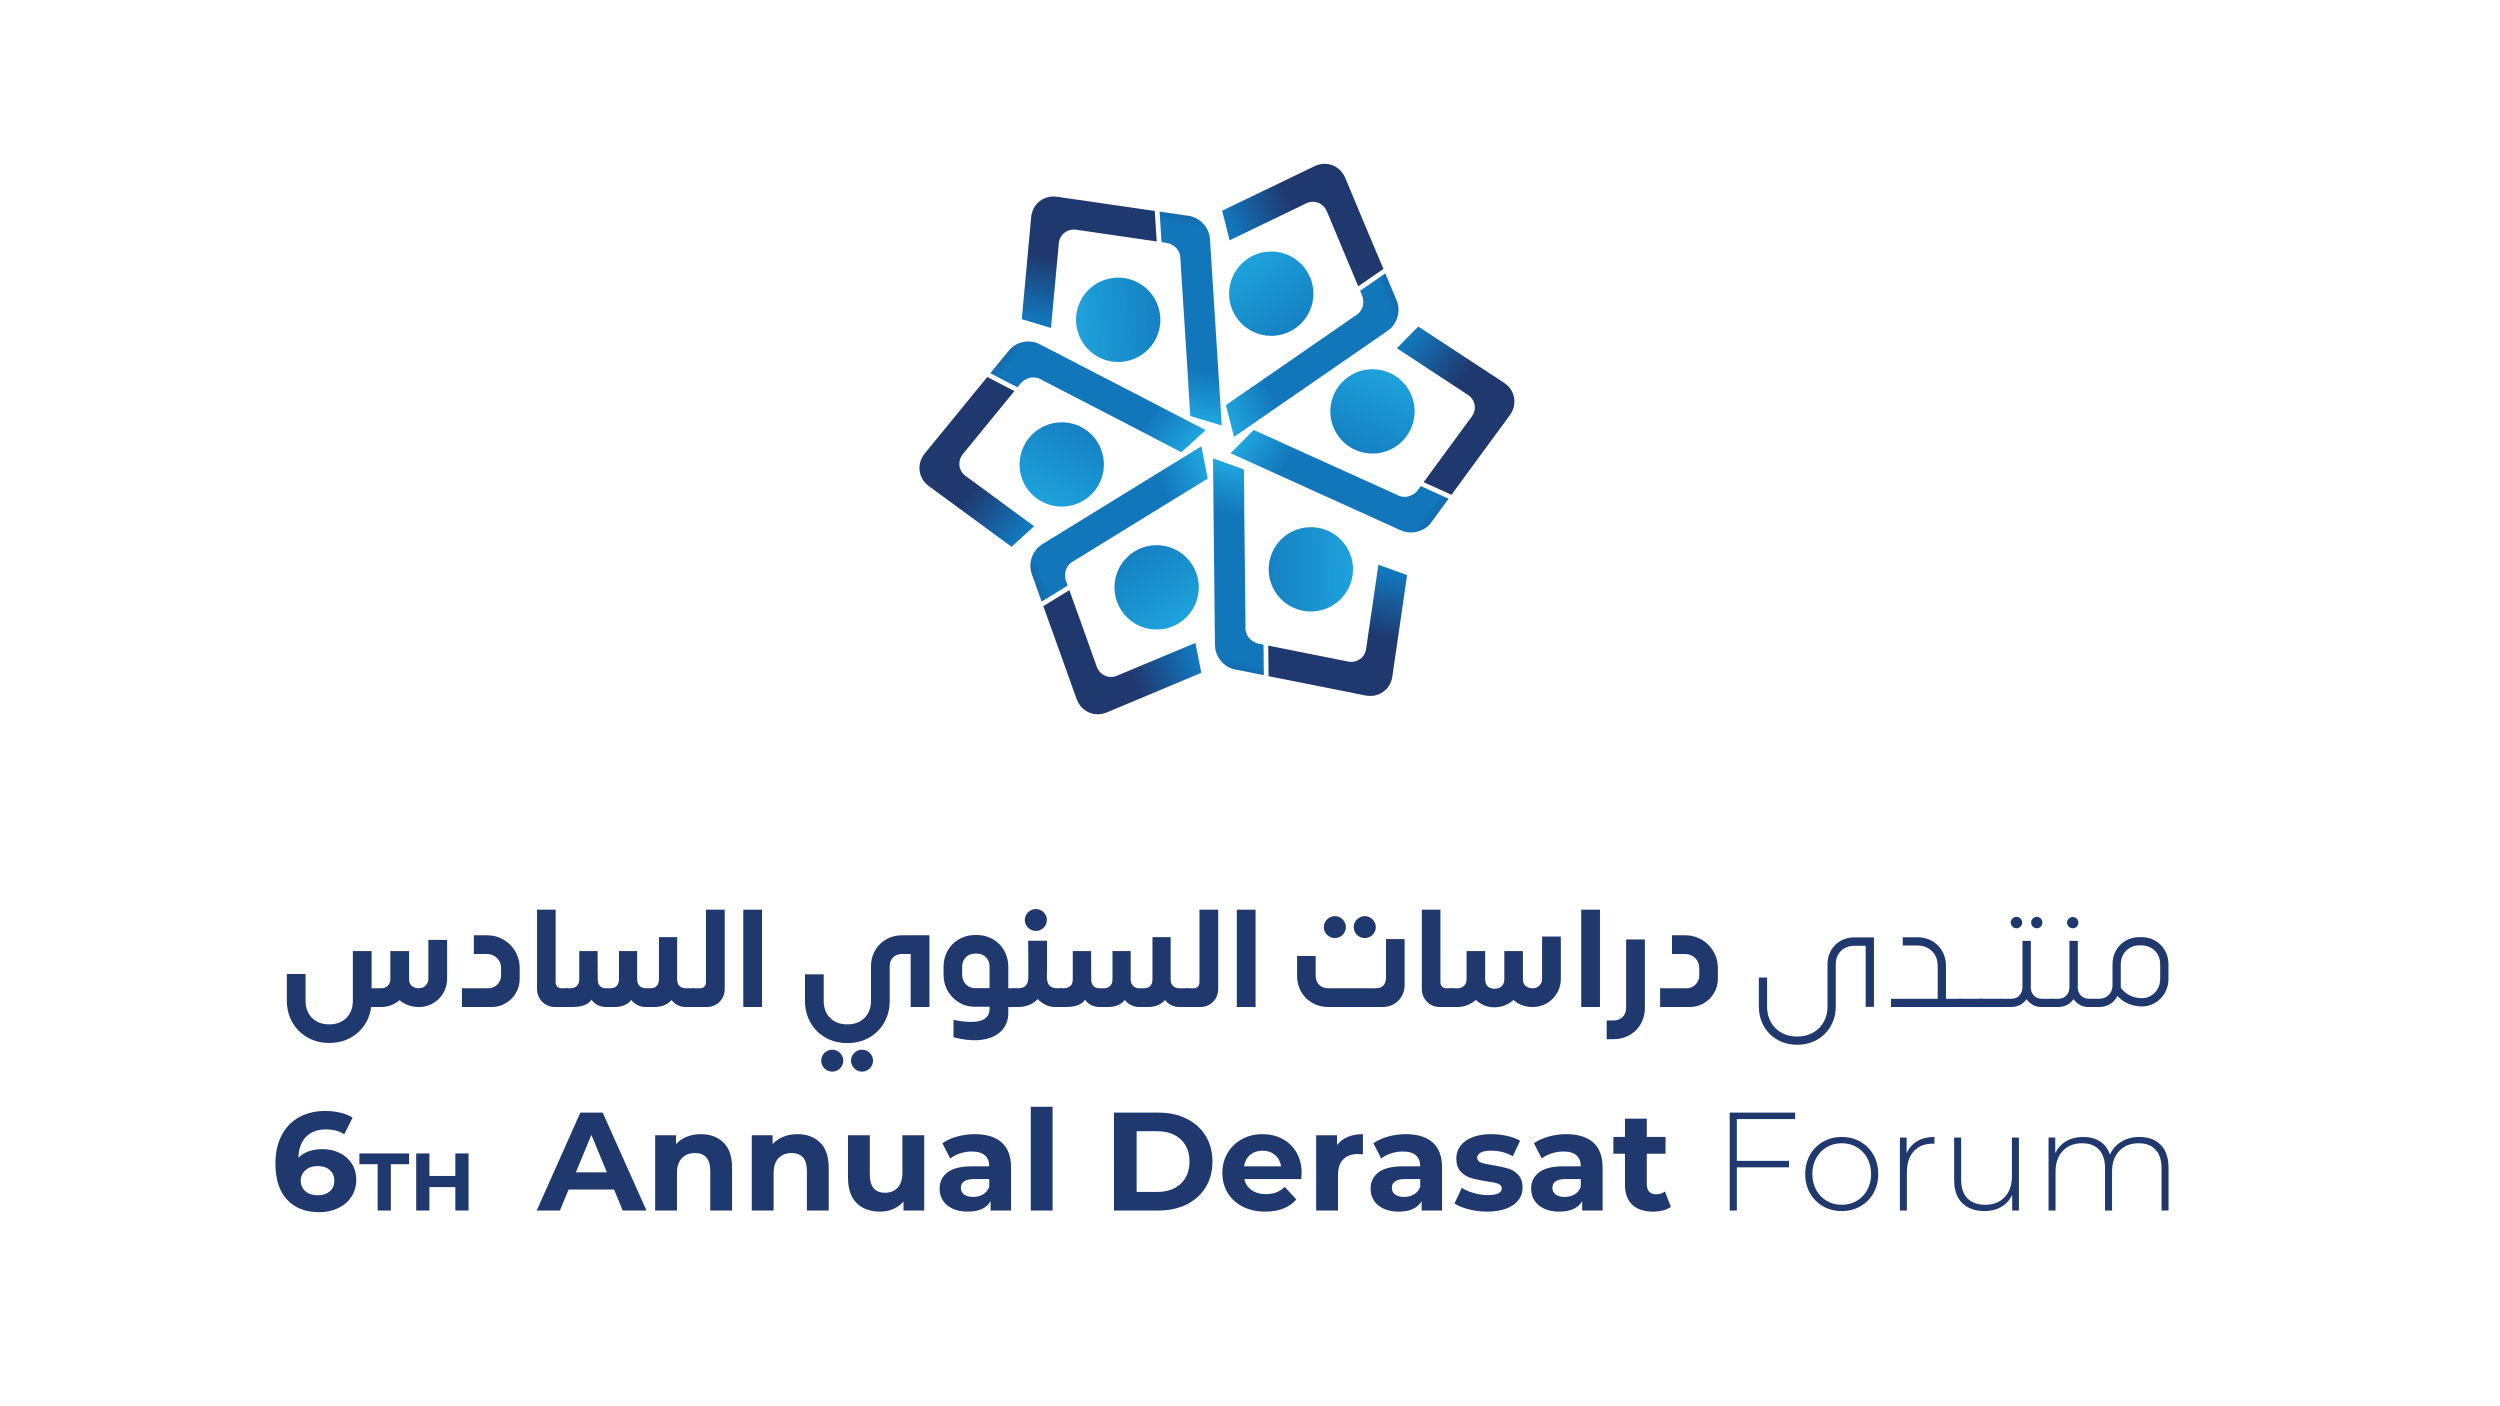 <?xml version="1.0" encoding="UTF-8" standalone="no"?>
<!-- Created with Inkscape (http://www.inkscape.org/) -->

<svg
   version="1.1"
   id="svg2"
   xml:space="preserve"
   width="2560"
   height="1440"
   viewBox="0 0 2560 1440"
   sodipodi:docname="6th Derasat Forum logo.ai"
   xmlns:inkscape="http://www.inkscape.org/namespaces/inkscape"
   xmlns:sodipodi="http://sodipodi.sourceforge.net/DTD/sodipodi-0.dtd"
   xmlns="http://www.w3.org/2000/svg"
   xmlns:svg="http://www.w3.org/2000/svg"><defs
     id="defs6"><clipPath
       clipPathUnits="userSpaceOnUse"
       id="clipPath16"><path
         d="M 0,1080 H 1920 V 0 H 0 Z"
         id="path14" /></clipPath><linearGradient
       x1="0"
       y1="0"
       x2="1"
       y2="0"
       gradientUnits="userSpaceOnUse"
       gradientTransform="matrix(-151.589,110.74,110.74,151.589,1115.75,647.143)"
       spreadMethod="pad"
       id="linearGradient212"><stop
         style="stop-opacity:1;stop-color:#1f386e"
         offset="0"
         id="stop202" /><stop
         style="stop-opacity:1;stop-color:#1276bb"
         offset="0.208"
         id="stop204" /><stop
         style="stop-opacity:1;stop-color:#1276bb"
         offset="0.5"
         id="stop206" /><stop
         style="stop-opacity:1;stop-color:#1276bb"
         offset="0.792"
         id="stop208" /><stop
         style="stop-opacity:1;stop-color:#20a7df"
         offset="1"
         id="stop210" /></linearGradient><linearGradient
       x1="0"
       y1="0"
       x2="1"
       y2="0"
       gradientUnits="userSpaceOnUse"
       gradientTransform="matrix(-102.195,74.656,74.656,102.195,1147.013,743.772)"
       spreadMethod="pad"
       id="linearGradient238"><stop
         style="stop-opacity:1;stop-color:#1f386e"
         offset="0"
         id="stop228" /><stop
         style="stop-opacity:1;stop-color:#1f386e"
         offset="0.364"
         id="stop230" /><stop
         style="stop-opacity:1;stop-color:#1276bb"
         offset="0.75"
         id="stop232" /><stop
         style="stop-opacity:1;stop-color:#1276bb"
         offset="0.896"
         id="stop234" /><stop
         style="stop-opacity:1;stop-color:#20a7df"
         offset="1"
         id="stop236" /></linearGradient><linearGradient
       x1="0"
       y1="0"
       x2="1"
       y2="0"
       gradientUnits="userSpaceOnUse"
       gradientTransform="matrix(50.67,115.787,-115.787,50.67,1021.337,686.54)"
       spreadMethod="pad"
       id="linearGradient262"><stop
         style="stop-opacity:1;stop-color:#1f386e"
         offset="0"
         id="stop254" /><stop
         style="stop-opacity:1;stop-color:#1276bb"
         offset="0.104"
         id="stop256" /><stop
         style="stop-opacity:1;stop-color:#1276bb"
         offset="0.25"
         id="stop258" /><stop
         style="stop-opacity:1;stop-color:#20a7df"
         offset="1"
         id="stop260" /></linearGradient><linearGradient
       x1="0"
       y1="0"
       x2="1"
       y2="0"
       gradientUnits="userSpaceOnUse"
       gradientTransform="matrix(-173.011,-72.867,-72.867,173.011,1107.55,849.369)"
       spreadMethod="pad"
       id="linearGradient288"><stop
         style="stop-opacity:1;stop-color:#1f386e"
         offset="0"
         id="stop278" /><stop
         style="stop-opacity:1;stop-color:#1276bb"
         offset="0.208"
         id="stop280" /><stop
         style="stop-opacity:1;stop-color:#1276bb"
         offset="0.5"
         id="stop282" /><stop
         style="stop-opacity:1;stop-color:#1276bb"
         offset="0.792"
         id="stop284" /><stop
         style="stop-opacity:1;stop-color:#20a7df"
         offset="1"
         id="stop286" /></linearGradient><linearGradient
       x1="0"
       y1="0"
       x2="1"
       y2="0"
       gradientUnits="userSpaceOnUse"
       gradientTransform="matrix(-116.656,-49.132,-49.132,116.656,1041.451,924.494)"
       spreadMethod="pad"
       id="linearGradient314"><stop
         style="stop-opacity:1;stop-color:#1f386e"
         offset="0"
         id="stop304" /><stop
         style="stop-opacity:1;stop-color:#1f386e"
         offset="0.364"
         id="stop306" /><stop
         style="stop-opacity:1;stop-color:#1276bb"
         offset="0.75"
         id="stop308" /><stop
         style="stop-opacity:1;stop-color:#1276bb"
         offset="0.896"
         id="stop310" /><stop
         style="stop-opacity:1;stop-color:#20a7df"
         offset="1"
         id="stop312" /></linearGradient><linearGradient
       x1="0"
       y1="0"
       x2="1"
       y2="0"
       gradientUnits="userSpaceOnUse"
       gradientTransform="matrix(-73.131,103.079,-103.079,-73.131,1025.292,785.756)"
       spreadMethod="pad"
       id="linearGradient338"><stop
         style="stop-opacity:1;stop-color:#1f386e"
         offset="0"
         id="stop330" /><stop
         style="stop-opacity:1;stop-color:#1276bb"
         offset="0.104"
         id="stop332" /><stop
         style="stop-opacity:1;stop-color:#1276bb"
         offset="0.25"
         id="stop334" /><stop
         style="stop-opacity:1;stop-color:#20a7df"
         offset="1"
         id="stop336" /></linearGradient><linearGradient
       x1="0"
       y1="0"
       x2="1"
       y2="0"
       gradientUnits="userSpaceOnUse"
       gradientTransform="matrix(-26.666,-185.842,-185.842,26.666,930.264,944.249)"
       spreadMethod="pad"
       id="linearGradient364"><stop
         style="stop-opacity:1;stop-color:#1f386e"
         offset="0"
         id="stop354" /><stop
         style="stop-opacity:1;stop-color:#1276bb"
         offset="0.208"
         id="stop356" /><stop
         style="stop-opacity:1;stop-color:#1276bb"
         offset="0.5"
         id="stop358" /><stop
         style="stop-opacity:1;stop-color:#1276bb"
         offset="0.792"
         id="stop360" /><stop
         style="stop-opacity:1;stop-color:#20a7df"
         offset="1"
         id="stop362" /></linearGradient><linearGradient
       x1="0"
       y1="0"
       x2="1"
       y2="0"
       gradientUnits="userSpaceOnUse"
       gradientTransform="matrix(-17.977,-125.284,-125.284,17.977,843.321,924.637)"
       spreadMethod="pad"
       id="linearGradient390"><stop
         style="stop-opacity:1;stop-color:#1f386e"
         offset="0"
         id="stop380" /><stop
         style="stop-opacity:1;stop-color:#1f386e"
         offset="0.364"
         id="stop382" /><stop
         style="stop-opacity:1;stop-color:#1276bb"
         offset="0.75"
         id="stop384" /><stop
         style="stop-opacity:1;stop-color:#1276bb"
         offset="0.896"
         id="stop386" /><stop
         style="stop-opacity:1;stop-color:#20a7df"
         offset="1"
         id="stop388" /></linearGradient><linearGradient
       x1="0"
       y1="0"
       x2="1"
       y2="0"
       gradientUnits="userSpaceOnUse"
       gradientTransform="matrix(-126.027,-9.58,9.58,-126.027,943.315,838.731)"
       spreadMethod="pad"
       id="linearGradient414"><stop
         style="stop-opacity:1;stop-color:#1f386e"
         offset="0"
         id="stop406" /><stop
         style="stop-opacity:1;stop-color:#1276bb"
         offset="0.104"
         id="stop408" /><stop
         style="stop-opacity:1;stop-color:#1276bb"
         offset="0.25"
         id="stop410" /><stop
         style="stop-opacity:1;stop-color:#20a7df"
         offset="1"
         id="stop412" /></linearGradient><linearGradient
       x1="0"
       y1="0"
       x2="1"
       y2="0"
       gradientUnits="userSpaceOnUse"
       gradientTransform="matrix(145.521,-118.595,-118.595,-145.521,760.176,843.291)"
       spreadMethod="pad"
       id="linearGradient440"><stop
         style="stop-opacity:1;stop-color:#1f386e"
         offset="0"
         id="stop430" /><stop
         style="stop-opacity:1;stop-color:#1276bb"
         offset="0.208"
         id="stop432" /><stop
         style="stop-opacity:1;stop-color:#1276bb"
         offset="0.5"
         id="stop434" /><stop
         style="stop-opacity:1;stop-color:#1276bb"
         offset="0.792"
         id="stop436" /><stop
         style="stop-opacity:1;stop-color:#20a7df"
         offset="1"
         id="stop438" /></linearGradient><linearGradient
       x1="0"
       y1="0"
       x2="1"
       y2="0"
       gradientUnits="userSpaceOnUse"
       gradientTransform="matrix(98.107,-79.954,-79.954,-98.107,723.171,747.583)"
       spreadMethod="pad"
       id="linearGradient466"><stop
         style="stop-opacity:1;stop-color:#1f386e"
         offset="0"
         id="stop456" /><stop
         style="stop-opacity:1;stop-color:#1f386e"
         offset="0.364"
         id="stop458" /><stop
         style="stop-opacity:1;stop-color:#1276bb"
         offset="0.75"
         id="stop460" /><stop
         style="stop-opacity:1;stop-color:#1276bb"
         offset="0.896"
         id="stop462" /><stop
         style="stop-opacity:1;stop-color:#20a7df"
         offset="1"
         id="stop464" /></linearGradient><linearGradient
       x1="0"
       y1="0"
       x2="1"
       y2="0"
       gradientUnits="userSpaceOnUse"
       gradientTransform="matrix(-56.701,-112.947,112.947,-56.701,854.402,798.441)"
       spreadMethod="pad"
       id="linearGradient490"><stop
         style="stop-opacity:1;stop-color:#1f386e"
         offset="0"
         id="stop482" /><stop
         style="stop-opacity:1;stop-color:#1276bb"
         offset="0.104"
         id="stop484" /><stop
         style="stop-opacity:1;stop-color:#1276bb"
         offset="0.25"
         id="stop486" /><stop
         style="stop-opacity:1;stop-color:#20a7df"
         offset="1"
         id="stop488" /></linearGradient><linearGradient
       x1="0"
       y1="0"
       x2="1"
       y2="0"
       gradientUnits="userSpaceOnUse"
       gradientTransform="matrix(176.622,63.634,63.634,-176.622,758.015,641.164)"
       spreadMethod="pad"
       id="linearGradient516"><stop
         style="stop-opacity:1;stop-color:#1f386e"
         offset="0"
         id="stop506" /><stop
         style="stop-opacity:1;stop-color:#1276bb"
         offset="0.208"
         id="stop508" /><stop
         style="stop-opacity:1;stop-color:#1276bb"
         offset="0.5"
         id="stop510" /><stop
         style="stop-opacity:1;stop-color:#1276bb"
         offset="0.792"
         id="stop512" /><stop
         style="stop-opacity:1;stop-color:#20a7df"
         offset="1"
         id="stop514" /></linearGradient><linearGradient
       x1="0"
       y1="0"
       x2="1"
       y2="0"
       gradientUnits="userSpaceOnUse"
       gradientTransform="matrix(119.069,42.898,42.898,-119.069,819.616,563.94)"
       spreadMethod="pad"
       id="linearGradient542"><stop
         style="stop-opacity:1;stop-color:#1f386e"
         offset="0"
         id="stop532" /><stop
         style="stop-opacity:1;stop-color:#1f386e"
         offset="0.364"
         id="stop534" /><stop
         style="stop-opacity:1;stop-color:#1276bb"
         offset="0.75"
         id="stop536" /><stop
         style="stop-opacity:1;stop-color:#1276bb"
         offset="0.896"
         id="stop538" /><stop
         style="stop-opacity:1;stop-color:#20a7df"
         offset="1"
         id="stop540" /></linearGradient><linearGradient
       x1="0"
       y1="0"
       x2="1"
       y2="0"
       gradientUnits="userSpaceOnUse"
       gradientTransform="matrix(67.586,-106.784,106.784,67.586,843.099,700.197)"
       spreadMethod="pad"
       id="linearGradient566"><stop
         style="stop-opacity:1;stop-color:#1f386e"
         offset="0"
         id="stop558" /><stop
         style="stop-opacity:1;stop-color:#1276bb"
         offset="0.104"
         id="stop560" /><stop
         style="stop-opacity:1;stop-color:#1276bb"
         offset="0.25"
         id="stop562" /><stop
         style="stop-opacity:1;stop-color:#20a7df"
         offset="1"
         id="stop564" /></linearGradient><linearGradient
       x1="0"
       y1="0"
       x2="1"
       y2="0"
       gradientUnits="userSpaceOnUse"
       gradientTransform="matrix(36.441,184.171,184.171,-36.441,930.028,537.162)"
       spreadMethod="pad"
       id="linearGradient592"><stop
         style="stop-opacity:1;stop-color:#1f386e"
         offset="0"
         id="stop582" /><stop
         style="stop-opacity:1;stop-color:#1276bb"
         offset="0.208"
         id="stop584" /><stop
         style="stop-opacity:1;stop-color:#1276bb"
         offset="0.5"
         id="stop586" /><stop
         style="stop-opacity:1;stop-color:#1276bb"
         offset="0.792"
         id="stop588" /><stop
         style="stop-opacity:1;stop-color:#20a7df"
         offset="1"
         id="stop590" /></linearGradient><linearGradient
       x1="0"
       y1="0"
       x2="1"
       y2="0"
       gradientUnits="userSpaceOnUse"
       gradientTransform="matrix(24.569,124.168,124.168,-24.569,1018.879,551.963)"
       spreadMethod="pad"
       id="linearGradient618"><stop
         style="stop-opacity:1;stop-color:#1f386e"
         offset="0"
         id="stop608" /><stop
         style="stop-opacity:1;stop-color:#1f386e"
         offset="0.364"
         id="stop610" /><stop
         style="stop-opacity:1;stop-color:#1276bb"
         offset="0.75"
         id="stop612" /><stop
         style="stop-opacity:1;stop-color:#1276bb"
         offset="0.896"
         id="stop614" /><stop
         style="stop-opacity:1;stop-color:#20a7df"
         offset="1"
         id="stop616" /></linearGradient><linearGradient
       x1="0"
       y1="0"
       x2="1"
       y2="0"
       gradientUnits="userSpaceOnUse"
       gradientTransform="matrix(126.359,2.921,-2.921,126.359,922.657,638.779)"
       spreadMethod="pad"
       id="linearGradient642"><stop
         style="stop-opacity:1;stop-color:#1f386e"
         offset="0"
         id="stop634" /><stop
         style="stop-opacity:1;stop-color:#1276bb"
         offset="0.104"
         id="stop636" /><stop
         style="stop-opacity:1;stop-color:#1276bb"
         offset="0.25"
         id="stop638" /><stop
         style="stop-opacity:1;stop-color:#20a7df"
         offset="1"
         id="stop640" /></linearGradient></defs><sodipodi:namedview
     id="namedview4"
     pagecolor="#ffffff"
     bordercolor="#666666"
     borderopacity="1.0"
     inkscape:pageshadow="2"
     inkscape:pageopacity="0.0"
     inkscape:pagecheckerboard="0" /><g
     id="g8"
     inkscape:groupmode="layer"
     inkscape:label="6th Derasat Forum logo"
     transform="matrix(1.333,0,0,-1.333,0,1440)"><g
       id="g10"><g
         id="g12"
         clip-path="url(#clipPath16)"><g
           id="g18"
           transform="translate(253.319,165.081)"><path
             d="m 0,0 c 2.327,2.004 3.491,4.727 3.491,8.164 0,3.438 -1.164,6.177 -3.491,8.218 -2.328,2.041 -5.425,3.062 -9.292,3.062 -3.797,0 -6.913,-1.057 -9.347,-3.17 -2.435,-2.113 -3.652,-4.817 -3.652,-8.11 0,-3.295 1.182,-5.98 3.545,-8.057 2.364,-2.078 5.586,-3.115 9.668,-3.115 3.724,0 6.75,1.002 9.078,3.008 m 7.574,29.542 c 3.938,-1.934 7.053,-4.673 9.346,-8.218 2.291,-3.546 3.437,-7.646 3.437,-12.301 0,-5.013 -1.253,-9.418 -3.759,-13.213 -2.508,-3.797 -5.928,-6.714 -10.26,-8.755 -4.334,-2.041 -9.15,-3.062 -14.449,-3.062 -10.528,0 -18.764,3.223 -24.708,9.668 -5.945,6.446 -8.916,15.648 -8.916,27.61 0,8.521 1.611,15.826 4.834,21.915 3.223,6.085 7.716,10.705 13.482,13.857 5.764,3.15 12.443,4.727 20.035,4.727 4.01,0 7.859,-0.449 11.549,-1.343 3.687,-0.896 6.821,-2.167 9.399,-3.814 L 11.119,43.83 c -3.725,2.506 -8.416,3.76 -14.073,3.76 -6.375,0 -11.424,-1.863 -15.148,-5.586 -3.724,-3.726 -5.73,-9.132 -6.015,-16.222 4.44,4.44 10.635,6.66 18.585,6.66 4.797,0 9.166,-0.966 13.106,-2.9"
             style="fill:#1f386d;fill-opacity:1;fill-rule:nonzero;stroke:none"
             id="path20" /></g><g
           id="g22"
           transform="translate(290.105,185.938)"><path
             d="M 0,0 H -14.029 V 8.267 H 24.175 V 0 H 10.146 V -35.574 H 0 Z"
             style="fill:#1f386d;fill-opacity:1;fill-rule:nonzero;stroke:none"
             id="path24" /></g><g
           id="g26"
           transform="translate(359.938,194.204)"><path
             d="m 0,0 v -43.841 h -10.146 v 17.975 H -30.062 V -43.841 H -40.208 V 0 h 10.146 v -17.286 h 19.916 V 0 Z"
             style="fill:#1f386d;fill-opacity:1;fill-rule:nonzero;stroke:none"
             id="path28" /></g><g
           id="g30"
           transform="translate(466.223,179.69)"><path
             d="M 0,0 -11.924,28.791 -23.849,0 Z m 5.479,-13.213 h -34.914 l -6.66,-16.114 h -17.833 l 33.517,75.198 H -3.223 L 30.401,-29.327 H 12.139 Z"
             style="fill:#1f386d;fill-opacity:1;fill-rule:nonzero;stroke:none"
             id="path32" /></g><g
           id="g34"
           transform="translate(555.763,202.572)"><path
             d="M 0,0 C 4.405,-4.297 6.607,-10.672 6.607,-19.122 V -52.209 H -10.152 V -21.7 c 0,4.583 -1.003,8.004 -3.008,10.26 -2.006,2.255 -4.906,3.383 -8.701,3.383 -4.227,0 -7.592,-1.307 -10.098,-3.921 -2.508,-2.615 -3.76,-6.499 -3.76,-11.656 V -52.209 H -52.478 V 5.587 h 16.007 v -6.769 c 2.219,2.435 4.977,4.315 8.272,5.641 3.293,1.324 6.91,1.987 10.85,1.987 C -10.188,6.446 -4.404,4.298 0,0"
             style="fill:#1f386d;fill-opacity:1;fill-rule:nonzero;stroke:none"
             id="path36" /></g><g
           id="g38"
           transform="translate(629.995,202.572)"><path
             d="M 0,0 C 4.405,-4.297 6.607,-10.672 6.607,-19.122 V -52.209 H -10.152 V -21.7 c 0,4.583 -1.003,8.004 -3.008,10.26 -2.006,2.255 -4.906,3.383 -8.701,3.383 -4.227,0 -7.592,-1.307 -10.098,-3.921 -2.508,-2.615 -3.76,-6.499 -3.76,-11.656 V -52.209 H -52.478 V 5.587 h 16.007 v -6.769 c 2.219,2.435 4.977,4.315 8.272,5.641 3.293,1.324 6.91,1.987 10.85,1.987 C -10.188,6.446 -4.404,4.298 0,0"
             style="fill:#1f386d;fill-opacity:1;fill-rule:nonzero;stroke:none"
             id="path40" /></g><g
           id="g42"
           transform="translate(709.974,208.159)"><path
             d="m 0,0 v -57.796 h -15.899 v 6.875 c -2.221,-2.508 -4.872,-4.423 -7.95,-5.747 -3.08,-1.324 -6.41,-1.987 -9.99,-1.987 -7.593,0 -13.608,2.183 -18.048,6.552 -4.442,4.369 -6.66,10.851 -6.66,19.445 V 0 h 16.758 v -30.187 c 0,-9.311 3.903,-13.965 11.709,-13.965 4.011,0 7.233,1.305 9.669,3.921 2.434,2.613 3.652,6.499 3.652,11.655 V 0 Z"
             style="fill:#1f386d;fill-opacity:1;fill-rule:nonzero;stroke:none"
             id="path44" /></g><g
           id="g46"
           transform="translate(755.2,162.772)"><path
             d="m 0,0 c 2.219,1.324 3.795,3.276 4.727,5.854 v 5.909 H -6.768 c -6.875,0 -10.313,-2.256 -10.313,-6.768 0,-2.148 0.841,-3.85 2.525,-5.102 1.682,-1.254 3.992,-1.881 6.929,-1.881 2.863,0 5.406,0.662 7.627,1.988 m 14.288,39.854 c 4.797,-4.261 7.197,-10.688 7.197,-19.283 V -12.408 H 5.801 v 7.197 c -3.152,-5.371 -9.024,-8.057 -17.618,-8.057 -4.441,0 -8.29,0.752 -11.548,2.256 -3.26,1.504 -5.747,3.58 -7.466,6.231 -1.719,2.649 -2.579,5.657 -2.579,9.024 0,5.371 2.023,9.596 6.07,12.676 4.046,3.079 10.295,4.62 18.746,4.62 H 4.727 c 0,3.652 -1.111,6.462 -3.331,8.433 -2.22,1.968 -5.55,2.954 -9.99,2.954 -3.08,0 -6.107,-0.484 -9.077,-1.45 -2.973,-0.967 -5.498,-2.275 -7.574,-3.921 l -6.016,11.709 c 3.151,2.219 6.929,3.938 11.334,5.157 4.404,1.217 8.933,1.826 13.589,1.826 8.952,0 15.827,-2.132 20.626,-6.393"
             style="fill:#1f386d;fill-opacity:1;fill-rule:nonzero;stroke:none"
             id="path48" /></g><path
           d="m 791.833,230.074 h 16.758 v -79.711 h -16.758 z"
           style="fill:#1f386d;fill-opacity:1;fill-rule:nonzero;stroke:none"
           id="path50" /><g
           id="g52"
           transform="translate(889.054,164.651)"><path
             d="m 0,0 c 7.52,0 13.517,2.095 17.994,6.284 4.475,4.19 6.714,9.864 6.714,17.028 0,7.16 -2.239,12.836 -6.714,17.026 C 13.517,44.528 7.52,46.623 0,46.623 H -15.899 V 0 Z M -33.302,60.91 H 0.859 c 8.165,0 15.379,-1.557 21.647,-4.673 6.266,-3.115 11.135,-7.503 14.61,-13.159 3.473,-5.659 5.21,-12.247 5.21,-19.766 0,-7.521 -1.737,-14.111 -5.21,-19.767 C 33.641,-2.113 28.772,-6.5 22.506,-9.615 16.238,-12.73 9.024,-14.288 0.859,-14.288 h -34.161 z"
             style="fill:#1f386d;fill-opacity:1;fill-rule:nonzero;stroke:none"
             id="path54" /></g><g
           id="g56"
           transform="translate(960.385,193.119)"><path
             d="m 0,0 c -2.578,-2.148 -4.154,-5.086 -4.727,-8.809 h 28.469 c -0.575,3.653 -2.149,6.57 -4.727,8.755 C 16.437,2.13 13.285,3.223 9.562,3.223 5.765,3.223 2.578,2.148 0,0 M 39.21,-18.585 H -4.512 c 0.787,-3.582 2.649,-6.41 5.586,-8.486 2.935,-2.078 6.59,-3.116 10.959,-3.116 3.008,0 5.674,0.447 8.002,1.343 2.326,0.895 4.494,2.31 6.5,4.243 l 8.916,-9.669 c -5.444,-6.23 -13.393,-9.345 -23.848,-9.345 -6.52,0 -12.284,1.27 -17.296,3.813 -5.015,2.541 -8.882,6.07 -11.602,10.582 -2.723,4.512 -4.083,9.631 -4.083,15.362 0,5.657 1.343,10.759 4.029,15.308 2.685,4.547 6.373,8.092 11.065,10.635 4.689,2.542 9.936,3.814 15.739,3.814 5.656,0 10.777,-1.218 15.361,-3.653 4.582,-2.435 8.182,-5.927 10.797,-10.474 2.613,-4.548 3.92,-9.829 3.92,-15.845 0,-0.215 -0.108,-1.719 -0.323,-4.512"
             style="fill:#1f386d;fill-opacity:1;fill-rule:nonzero;stroke:none"
             id="path58" /></g><g
           id="g60"
           transform="translate(1035.207,206.87)"><path
             d="m 0,0 c 3.401,1.432 7.322,2.148 11.764,2.148 v -15.469 c -1.864,0.142 -3.116,0.215 -3.76,0.215 -4.799,0 -8.56,-1.343 -11.28,-4.029 -2.723,-2.685 -4.082,-6.715 -4.082,-12.086 V -56.507 H -24.117 V 1.289 H -8.11 V -6.339 C -6.106,-3.546 -3.402,-1.434 0,0"
             style="fill:#1f386d;fill-opacity:1;fill-rule:nonzero;stroke:none"
             id="path62" /></g><g
           id="g64"
           transform="translate(1086.289,162.772)"><path
             d="m 0,0 c 2.219,1.324 3.795,3.276 4.727,5.854 v 5.909 H -6.769 c -6.875,0 -10.312,-2.256 -10.312,-6.768 0,-2.148 0.841,-3.85 2.524,-5.102 1.682,-1.254 3.992,-1.881 6.929,-1.881 2.864,0 5.407,0.662 7.628,1.988 m 14.287,39.854 c 4.798,-4.261 7.198,-10.688 7.198,-19.283 V -12.408 H 5.801 v 7.197 c -3.153,-5.371 -9.024,-8.057 -17.618,-8.057 -4.442,0 -8.29,0.752 -11.548,2.256 -3.26,1.504 -5.748,3.58 -7.467,6.231 -1.719,2.649 -2.578,5.657 -2.578,9.024 0,5.371 2.022,9.596 6.069,12.676 4.046,3.079 10.295,4.62 18.746,4.62 H 4.727 c 0,3.652 -1.112,6.462 -3.331,8.433 -2.22,1.968 -5.55,2.954 -9.991,2.954 -3.08,0 -6.106,-0.484 -9.077,-1.45 -2.973,-0.967 -5.497,-2.275 -7.573,-3.921 l -6.017,11.709 c 3.152,2.219 6.93,3.938 11.334,5.157 4.405,1.217 8.933,1.826 13.589,1.826 8.952,0 15.827,-2.132 20.626,-6.393"
             style="fill:#1f386d;fill-opacity:1;fill-rule:nonzero;stroke:none"
             id="path66" /></g><g
           id="g68"
           transform="translate(1128.293,151.276)"><path
             d="m 0,0 c -4.585,1.182 -8.237,2.667 -10.958,4.458 l 5.586,12.032 c 2.578,-1.648 5.694,-2.991 9.347,-4.028 3.652,-1.039 7.232,-1.558 10.742,-1.558 7.091,0 10.636,1.754 10.636,5.264 0,1.646 -0.967,2.828 -2.901,3.545 -1.933,0.715 -4.907,1.324 -8.917,1.826 -4.726,0.715 -8.631,1.539 -11.709,2.471 -3.08,0.929 -5.748,2.578 -8.004,4.941 -2.256,2.363 -3.384,5.73 -3.384,10.099 0,3.652 1.056,6.891 3.169,9.721 2.113,2.829 5.193,5.032 9.24,6.608 4.045,1.574 8.825,2.363 14.34,2.363 4.084,0 8.147,-0.448 12.194,-1.343 4.045,-0.896 7.393,-2.131 10.044,-3.707 L 33.839,40.769 c -5.086,2.863 -10.635,4.296 -16.652,4.296 -3.582,0 -6.267,-0.502 -8.056,-1.503 -1.791,-1.004 -2.686,-2.293 -2.686,-3.868 0,-1.791 0.967,-3.045 2.901,-3.759 1.933,-0.717 5.011,-1.397 9.238,-2.041 4.728,-0.79 8.595,-1.63 11.603,-2.526 3.007,-0.895 5.621,-2.524 7.841,-4.888 2.22,-2.363 3.33,-5.658 3.33,-9.882 0,-3.582 -1.074,-6.769 -3.222,-9.562 C 35.987,4.243 32.854,2.076 28.736,0.537 24.617,-1.002 19.729,-1.772 14.072,-1.772 9.273,-1.772 4.582,-1.182 0,0"
             style="fill:#1f386d;fill-opacity:1;fill-rule:nonzero;stroke:none"
             id="path70" /></g><g
           id="g72"
           transform="translate(1209.615,162.772)"><path
             d="m 0,0 c 2.219,1.324 3.795,3.276 4.727,5.854 v 5.909 H -6.769 c -6.875,0 -10.312,-2.256 -10.312,-6.768 0,-2.148 0.841,-3.85 2.524,-5.102 1.682,-1.254 3.992,-1.881 6.929,-1.881 2.864,0 5.407,0.662 7.628,1.988 m 14.287,39.854 c 4.798,-4.261 7.198,-10.688 7.198,-19.283 V -12.408 H 5.801 v 7.197 c -3.153,-5.371 -9.024,-8.057 -17.618,-8.057 -4.442,0 -8.29,0.752 -11.548,2.256 -3.26,1.504 -5.748,3.58 -7.467,6.231 -1.719,2.649 -2.578,5.657 -2.578,9.024 0,5.371 2.022,9.596 6.069,12.676 4.046,3.079 10.295,4.62 18.746,4.62 H 4.727 c 0,3.652 -1.112,6.462 -3.331,8.433 -2.22,1.968 -5.55,2.954 -9.991,2.954 -3.08,0 -6.106,-0.484 -9.077,-1.45 -2.973,-0.967 -5.497,-2.275 -7.573,-3.921 l -6.017,11.709 c 3.152,2.219 6.93,3.938 11.334,5.157 4.405,1.217 8.933,1.826 13.589,1.826 8.952,0 15.827,-2.132 20.626,-6.393"
             style="fill:#1f386d;fill-opacity:1;fill-rule:nonzero;stroke:none"
             id="path74" /></g><g
           id="g76"
           transform="translate(1283.524,153.156)"><path
             d="m 0,0 c -1.648,-1.219 -3.671,-2.132 -6.069,-2.739 -2.401,-0.608 -4.925,-0.913 -7.575,-0.913 -6.875,0 -12.192,1.754 -15.952,5.263 -3.759,3.509 -5.64,8.665 -5.64,15.47 v 23.741 h -8.916 v 12.892 h 8.916 v 14.072 h 16.758 V 53.714 H -4.082 V 40.822 H -18.478 V 17.296 c 0,-2.436 0.626,-4.316 1.88,-5.64 1.253,-1.326 3.026,-1.987 5.319,-1.987 2.648,0 4.904,0.715 6.767,2.148 z"
             style="fill:#1f386d;fill-opacity:1;fill-rule:nonzero;stroke:none"
             id="path78" /></g><g
           id="g80"
           transform="translate(1334.229,220.62)"><path
             d="m 0,0 v -32.12 h 40.07 v -4.943 H 0 V -70.257 H -5.479 V 4.941 h 50.276 l 0,-4.941 z"
             style="fill:#1f386d;fill-opacity:1;fill-rule:nonzero;stroke:none"
             id="path82" /></g><g
           id="g84"
           transform="translate(1426.348,157.775)"><path
             d="m 0,0 c 3.4,2.005 6.086,4.798 8.057,8.38 1.969,3.58 2.955,7.662 2.955,12.246 0,4.583 -0.986,8.665 -2.955,12.247 C 6.086,36.453 3.4,39.246 0,41.252 c -3.402,2.004 -7.251,3.008 -11.549,3.008 -4.297,0 -8.147,-1.004 -11.548,-3.008 -3.402,-2.006 -6.088,-4.799 -8.056,-8.379 -1.971,-3.582 -2.955,-7.664 -2.955,-12.247 0,-4.584 0.984,-8.666 2.955,-12.246 1.968,-3.582 4.654,-6.375 8.056,-8.38 3.401,-2.006 7.251,-3.008 11.548,-3.008 4.298,0 8.147,1.002 11.549,3.008 m -25.89,-4.189 c -4.261,2.433 -7.61,5.818 -10.045,10.152 -2.435,4.332 -3.652,9.22 -3.652,14.663 0,5.442 1.217,10.33 3.652,14.664 2.435,4.332 5.784,7.716 10.045,10.151 4.26,2.435 9.04,3.654 14.341,3.654 5.3,0 10.08,-1.219 14.342,-3.654 C 7.054,43.006 10.402,39.622 12.838,35.29 15.271,30.956 16.49,26.068 16.49,20.626 16.49,15.183 15.271,10.295 12.838,5.963 10.402,1.629 7.054,-1.756 2.793,-4.189 c -4.262,-2.436 -9.042,-3.653 -14.342,-3.653 -5.301,0 -10.081,1.217 -14.341,3.653"
             style="fill:#1f386d;fill-opacity:1;fill-rule:nonzero;stroke:none"
             id="path86" /></g><g
           id="g88"
           transform="translate(1472.702,203.593)"><path
             d="m 0,0 c 3.652,2.185 8.093,3.277 13.321,3.277 v -5.264 l -1.289,0.107 c -6.231,0 -11.102,-1.952 -14.61,-5.854 -3.51,-3.905 -5.264,-9.329 -5.264,-16.276 v -29.219 h -5.371 V 2.848 h 5.156 V -9.399 C -6.338,-5.317 -3.652,-2.186 0,0"
             style="fill:#1f386d;fill-opacity:1;fill-rule:nonzero;stroke:none"
             id="path90" /></g><g
           id="g92"
           transform="translate(1550.909,206.44)"><path
             d="m 0,0 v -56.077 h -5.157 v 12.032 c -1.863,-3.94 -4.619,-7.002 -8.272,-9.185 -3.652,-2.186 -7.949,-3.277 -12.89,-3.277 -7.306,0 -13.036,2.041 -17.189,6.123 -4.154,4.082 -6.231,9.954 -6.231,17.618 V 0 h 5.372 v -32.336 c 0,-6.303 1.611,-11.102 4.834,-14.395 3.222,-3.295 7.769,-4.942 13.643,-4.942 6.301,0 11.296,1.969 14.986,5.908 3.687,3.939 5.532,9.24 5.532,15.9 V 0 Z"
             style="fill:#1f386d;fill-opacity:1;fill-rule:nonzero;stroke:none"
             id="path94" /></g><g
           id="g96"
           transform="translate(1659.893,200.746)"><path
             d="M 0,0 C 3.976,-4.082 5.963,-9.955 5.963,-17.618 V -50.383 H 0.591 v 32.335 c 0,6.302 -1.54,11.101 -4.619,14.396 -3.08,3.293 -7.377,4.941 -12.891,4.941 -6.304,0 -11.299,-1.971 -14.986,-5.908 -3.69,-3.94 -5.533,-9.238 -5.533,-15.9 v -29.864 h -5.372 v 32.335 c 0,6.302 -1.54,11.101 -4.619,14.396 -3.08,3.293 -7.377,4.941 -12.89,4.941 -6.304,0 -11.299,-1.971 -14.987,-5.908 -3.689,-3.94 -5.532,-9.238 -5.532,-15.9 v -29.864 h -5.371 V 5.694 h 5.156 V -6.338 c 1.862,3.938 4.636,6.999 8.325,9.185 3.688,2.184 8.075,3.277 13.161,3.277 5.084,0 9.399,-1.146 12.944,-3.438 3.545,-2.293 6.07,-5.659 7.574,-10.098 1.861,4.152 4.78,7.447 8.755,9.883 3.975,2.434 8.611,3.653 13.912,3.653 C -9.437,6.124 -3.975,4.082 0,0"
             style="fill:#1f386d;fill-opacity:1;fill-rule:nonzero;stroke:none"
             id="path98" /></g><g
           id="g100"
           transform="translate(343.463,358.246)"><path
             d="m 0,0 v -29.971 c 0,-11.924 -9.668,-21.592 -21.592,-21.592 -5.908,0 -11.064,1.934 -14.931,5.264 -3.76,-3.222 -8.594,-5.264 -13.965,-5.264 H -58.33 C -60.371,-67.568 -73.369,-79.17 -90.127,-79.17 h -0.752 c -18.262,0 -32.226,13.857 -32.226,32.119 v 20.84 h 14.394 v -20.84 c 0,-10.527 7.197,-17.832 17.832,-17.832 h 0.645 c 10.527,0 17.832,7.305 17.832,17.832 v 38.457 h 14.394 v -28.574 h 7.412 c 4.19,0 6.983,2.9 6.983,7.09 v 21.484 h 14.394 v -21.699 c 0,-4.297 2.901,-6.875 7.627,-6.875 3.975,0 7.197,3.223 7.197,7.197 l 0,29.971 z"
             style="fill:#1f386d;fill-opacity:1;fill-rule:nonzero;stroke:none"
             id="path102" /></g><g
           id="g104"
           transform="translate(354.856,321.078)"><path
             d="m 0,0 h 20.303 c 5.371,0 9.775,4.404 9.775,9.775 v 6.016 c 0,5.801 -4.834,10.527 -10.635,10.527 H 9.131 v 14.395 h 10.312 c 13.75,0 24.922,-11.172 24.922,-24.922 V 7.305 c 0,-12.032 -9.668,-21.7 -21.699,-21.7 l -22.666,0 z"
             style="fill:#1f386d;fill-opacity:1;fill-rule:nonzero;stroke:none"
             id="path106" /></g><g
           id="g108"
           transform="translate(426.831,381.449)"><path
             d="m 0,0 v -55.752 c 0,-3.33 2.471,-4.619 4.297,-4.619 H 9.561 V -74.766 H -0.537 c -7.627,0 -13.75,6.016 -13.75,13.75 V 0 Z"
             style="fill:#1f386d;fill-opacity:1;fill-rule:nonzero;stroke:none"
             id="path110" /></g><g
           id="g112"
           transform="translate(533.18,321.078)"><path
             d="m 0,0 v -14.395 h -6.123 c -4.727,-0.107 -8.701,2.041 -11.172,5.372 -3.008,-3.331 -7.197,-5.372 -13.32,-5.372 h -6.553 c -4.834,0 -8.916,2.471 -11.064,5.479 -2.686,-3.652 -7.198,-5.479 -13.213,-5.479 h -6.016 c -4.941,0 -9.131,2.256 -11.279,5.586 -2.686,-3.652 -6.768,-5.586 -15.576,-5.586 h -3.545 l -6.231,2.256 v 9.776 L -97.861,0 h 2.363 c 4.941,0 7.305,2.578 7.305,6.768 v 21.806 h 14.072 L -74.014,6.768 C -74.014,2.256 -71.436,0 -67.568,0 h 3.33 c 3.974,0 6.552,2.578 6.552,6.768 v 21.806 h 13.965 V 6.768 c 0,-4.19 2.686,-6.768 6.768,-6.768 h 3.437 c 4.19,0 6.553,2.578 6.553,6.768 v 32.548 h 13.965 V 6.768 C -12.998,2.578 -10.527,0 -6.123,0 Z"
             style="fill:#1f386d;fill-opacity:1;fill-rule:nonzero;stroke:none"
             id="path114" /></g><g
           id="g116"
           transform="translate(556.71,381.449)"><path
             d="m 0,0 v -61.016 c 0,-7.734 -6.016,-13.75 -13.75,-13.75 h -10.205 l -6.231,2.256 v 9.776 l 6.231,2.363 h 5.371 c 1.826,0 4.189,1.289 4.189,4.619 l 0,55.752 z"
             style="fill:#1f386d;fill-opacity:1;fill-rule:nonzero;stroke:none"
             id="path118" /></g><path
           d="m 570.998,381.449 h 14.395 v -74.766 h -14.395 z"
           style="fill:#1f386d;fill-opacity:1;fill-rule:nonzero;stroke:none"
           id="path120" /><g
           id="g122"
           transform="translate(670.688,265.541)"><path
             d="m 0,0 c 0,-4.727 -3.867,-8.486 -8.486,-8.486 -4.512,0 -8.487,3.759 -8.487,8.486 0,4.512 3.975,8.379 8.487,8.379 C -3.867,8.379 0,4.512 0,0 m -22.881,0 c 0,-4.727 -3.867,-8.486 -8.486,-8.486 -4.619,0 -8.487,3.759 -8.487,8.486 0,4.512 3.868,8.379 8.487,8.379 4.619,0 8.486,-3.867 8.486,-8.379 M 43.291,96.25 V 41.143 H 28.896 v 40.712 h -6.767 c -5.586,0 -9.346,-3.867 -9.346,-9.345 V 45.654 c 0,-18.476 -13.857,-32.226 -32.226,-32.226 h -0.645 c -18.476,0 -32.226,13.75 -32.226,32.226 V 66.279 H -37.92 V 45.654 c 0,-10.634 7.197,-17.832 17.832,-17.832 h 0.645 c 10.527,0 17.832,7.198 17.832,17.832 V 72.51 c 0,13.428 10.312,23.74 23.74,23.74 z"
             style="fill:#1f386d;fill-opacity:1;fill-rule:nonzero;stroke:none"
             id="path124" /></g><g
           id="g126"
           transform="translate(748.573,321.185)"><path
             d="m 0,0 h 11.602 v 16.436 c 0,6.015 -3.975,10.097 -9.883,10.097 H 0.645 c -6.016,0 -10.098,-4.082 -10.098,-10.097 V 10.098 C -9.453,4.619 -5.049,0 0,0 m 31.26,-14.502 h -5.264 v -4.834 c 0,-15.146 -15.039,-25.566 -42.109,-18.369 v 13.32 c 21.592,-4.297 27.715,0.86 27.715,8.594 v 1.504 H -0.215 C -13.213,-14.18 -23.74,-3.223 -23.74,10.098 v 6.338 c 0,13.857 10.42,24.384 24.385,24.384 h 1.074 c 13.857,0 24.277,-10.527 24.277,-24.384 V -0.107 h 5.264 z"
             style="fill:#1f386d;fill-opacity:1;fill-rule:nonzero;stroke:none"
             id="path128" /></g><g
           id="g130"
           transform="translate(787.248,373.607)"><path
             d="m 0,0 c 0,4.512 3.975,8.379 8.486,8.379 4.619,0 8.487,-3.867 8.487,-8.379 0,-4.727 -3.868,-8.486 -8.487,-8.486 C 3.975,-8.486 0,-4.727 0,0 m 28.359,-52.529 v -14.395 h -5.263 c -5.049,0 -9.668,2.471 -13.213,6.123 -3.33,-3.652 -8.272,-6.123 -15.362,-6.123 h -3.007 l -6.231,2.256 v 9.775 l 6.231,2.364 h 3.222 c 6.553,0 7.95,3.974 7.95,8.701 V -30.4 L 2.578,-16.006 H 17.08 v -22.021 c 0,-1.075 0,-2.149 -0.107,-3.33 v -2.471 c 0,-4.727 1.611,-8.701 8.056,-8.701 z"
             style="fill:#1f386d;fill-opacity:1;fill-rule:nonzero;stroke:none"
             id="path132" /></g><g
           id="g134"
           transform="translate(912.289,321.078)"><path
             d="m 0,0 v -14.395 h -6.123 c -4.727,-0.107 -8.701,2.041 -11.172,5.372 -3.008,-3.331 -7.197,-5.372 -13.32,-5.372 h -6.553 c -4.834,0 -8.916,2.471 -11.064,5.479 -2.686,-3.652 -7.198,-5.479 -13.213,-5.479 h -6.016 c -4.941,0 -9.131,2.256 -11.279,5.586 -2.686,-3.652 -6.768,-5.586 -15.576,-5.586 h -3.545 l -6.231,2.256 v 9.776 L -97.861,0 h 2.363 c 4.941,0 7.305,2.578 7.305,6.768 v 21.806 h 14.072 L -74.014,6.768 C -74.014,2.256 -71.436,0 -67.568,0 h 3.33 c 3.974,0 6.552,2.578 6.552,6.768 v 21.806 h 13.965 V 6.768 c 0,-4.19 2.686,-6.768 6.768,-6.768 h 3.437 c 4.19,0 6.553,2.578 6.553,6.768 v 32.548 h 13.965 V 6.768 C -12.998,2.578 -10.527,0 -6.123,0 Z"
             style="fill:#1f386d;fill-opacity:1;fill-rule:nonzero;stroke:none"
             id="path136" /></g><g
           id="g138"
           transform="translate(935.818,381.449)"><path
             d="m 0,0 v -61.016 c 0,-7.734 -6.016,-13.75 -13.75,-13.75 h -10.205 l -6.231,2.256 v 9.776 l 6.231,2.363 h 5.371 c 1.826,0 4.189,1.289 4.189,4.619 l 0,55.752 z"
             style="fill:#1f386d;fill-opacity:1;fill-rule:nonzero;stroke:none"
             id="path140" /></g><path
           d="m 950.106,381.449 h 14.395 v -74.766 h -14.395 z"
           style="fill:#1f386d;fill-opacity:1;fill-rule:nonzero;stroke:none"
           id="path142" /><g
           id="g144"
           transform="translate(1039.913,368.129)"><path
             d="m 0,0 c 0,4.512 3.867,8.379 8.486,8.379 4.619,0 8.487,-3.867 8.487,-8.379 0,-4.727 -3.868,-8.486 -8.487,-8.486 C 3.867,-8.486 0,-4.727 0,0 m -22.988,0 c 0,4.512 3.974,8.379 8.486,8.379 4.619,0 8.486,-3.867 8.486,-8.379 0,-4.727 -3.867,-8.486 -8.486,-8.486 -4.512,0 -8.486,3.759 -8.486,8.486 m -6.231,-22.236 V -37.49 c 0,-5.694 3.975,-9.561 9.668,-9.561 H 16.65 c 6.553,0 8.164,3.975 8.164,8.701 V -9.238 H 39.102 V -44.58 c 0,-9.561 -7.305,-16.865 -16.866,-16.865 h -41.787 c -13.642,0 -23.955,10.312 -23.955,23.955 v 15.254 z"
             style="fill:#1f386d;fill-opacity:1;fill-rule:nonzero;stroke:none"
             id="path146" /></g><g
           id="g148"
           transform="translate(1106.519,381.449)"><path
             d="m 0,0 v -55.752 c 0,-3.33 2.471,-4.619 4.297,-4.619 H 9.561 V -74.766 H -0.537 c -7.627,0 -13.75,6.016 -13.75,13.75 V 0 Z"
             style="fill:#1f386d;fill-opacity:1;fill-rule:nonzero;stroke:none"
             id="path150" /></g><g
           id="g152"
           transform="translate(1199.011,360.824)"><path
             d="m 0,0 v -32.656 c 0,-11.817 -9.668,-21.485 -21.484,-21.485 -6.231,0 -11.28,2.041 -14.825,5.479 -4.189,-3.867 -9.453,-5.693 -14.931,-5.693 -5.586,0 -10.098,2.041 -14.073,5.693 -3.652,-3.33 -8.593,-5.479 -14.179,-5.479 h -4.619 l -6.231,2.256 v 9.883 l 6.231,2.256 h 4.726 c 4.19,0 6.983,2.793 6.983,6.875 v 21.699 h 14.287 v -21.699 c 0,-4.512 2.578,-7.197 7.197,-7.197 4.404,-0.108 7.52,2.578 7.52,7.197 v 21.699 h 14.287 v -21.699 c 0,-4.297 2.9,-6.875 7.627,-6.875 3.974,0 7.089,3.115 7.089,7.09 l 0,32.656 z"
             style="fill:#1f386d;fill-opacity:1;fill-rule:nonzero;stroke:none"
             id="path154" /></g><path
           d="m 1214.698,381.449 h 14.395 v -74.766 h -14.395 z"
           style="fill:#1f386d;fill-opacity:1;fill-rule:nonzero;stroke:none"
           id="path156" /><g
           id="g158"
           transform="translate(1234.25,296.371)"><path
             d="m 0,0 h 5.371 c 5.586,0 9.561,3.867 9.561,9.561 V 62.197 H 29.326 V 9.561 c 0,-13.643 -10.312,-23.956 -23.955,-23.956 H 0 Z"
             style="fill:#1f386d;fill-opacity:1;fill-rule:nonzero;stroke:none"
             id="path160" /></g><g
           id="g162"
           transform="translate(1275.287,321.078)"><path
             d="m 0,0 h 20.303 c 5.371,0 9.775,4.404 9.775,9.775 v 6.016 c 0,5.801 -4.834,10.527 -10.635,10.527 H 9.131 v 14.395 h 10.312 c 13.75,0 24.922,-11.172 24.922,-24.922 V 7.305 c 0,-12.032 -9.668,-21.7 -21.699,-21.7 l -22.666,0 z"
             style="fill:#1f386d;fill-opacity:1;fill-rule:nonzero;stroke:none"
             id="path164" /></g><g
           id="g166"
           transform="translate(1439.538,360.18)"><path
             d="m 0,0 v -53.389 h -6.338 v 46.944 h -8.808 c -8.272,0 -14.18,-5.909 -14.18,-14.073 v -32.656 c 0,-16.865 -12.676,-29.326 -29.541,-29.326 h -0.215 c -16.865,0 -29.326,12.461 -29.326,29.326 v 22.344 h 6.338 v -22.344 c 0,-13.535 9.453,-22.988 22.988,-22.988 h 0.215 c 13.535,0 23.203,9.453 23.203,22.988 v 32.656 C -35.664,-8.809 -26.855,0 -15.146,0 Z"
             style="fill:#1f386d;fill-opacity:1;fill-rule:nonzero;stroke:none"
             id="path168" /></g><g
           id="g170"
           transform="translate(1506.788,313.022)"><path
             d="M 0,0 V -6.338 H -54.141 V 0 h 35.879 v 25.459 c 0,9.023 -6.445,15.469 -15.576,15.469 h -11.279 v 6.338 h 11.279 c 12.568,0 21.914,-9.346 21.914,-21.807 l 0,-25.459 z"
             style="fill:#1f386d;fill-opacity:1;fill-rule:nonzero;stroke:none"
             id="path172" /></g><path
           d="m 1522.797,306.684 h -17.725 v 6.338 h 17.725 z"
           style="fill:#1f386d;fill-opacity:1;fill-rule:nonzero;stroke:none"
           id="path174" /><path
           d="m 1538.374,306.684 h -17.725 v 6.338 h 17.725 z"
           style="fill:#1f386d;fill-opacity:1;fill-rule:nonzero;stroke:none"
           id="path176" /><g
           id="g178"
           transform="translate(1560.288,371.566)"><path
             d="M 0,0 C 0,2.363 1.934,4.404 4.404,4.404 6.768,4.404 8.701,2.363 8.701,0 8.701,-2.363 6.768,-4.404 4.404,-4.404 1.934,-4.404 0,-2.363 0,0 m -15.684,0 c 0,2.363 2.041,4.404 4.405,4.404 2.47,0 4.404,-2.041 4.404,-4.404 0,-2.363 -1.934,-4.404 -4.404,-4.404 -2.364,0 -4.405,2.041 -4.405,4.404 m 32.12,-58.545 v -6.338 H 7.734 c -4.726,0 -8.701,2.471 -11.279,6.016 -2.363,-3.438 -6.23,-6.016 -11.924,-6.016 h -7.734 l -2.793,1.074 v 4.19 l 2.793,1.074 h 7.734 c 5.801,0 8.809,3.975 8.809,9.131 v 35.342 h 6.445 V -47.48 c 0,-0.752 0,-1.397 -0.107,-2.149 0.107,-5.049 3.222,-8.916 8.916,-8.916 z"
             style="fill:#1f386d;fill-opacity:1;fill-rule:nonzero;stroke:none"
             id="path180" /></g><g
           id="g182"
           transform="translate(1587.898,371.566)"><path
             d="M 0,0 C 0,2.363 2.041,4.297 4.404,4.297 6.768,4.297 8.701,2.363 8.701,0 8.701,-2.471 6.768,-4.404 4.404,-4.404 2.041,-4.404 0,-2.471 0,0 m 21.055,-58.545 v -6.338 h -4.834 c -4.727,0 -8.701,2.471 -11.28,6.016 -2.363,-3.438 -6.23,-6.016 -11.923,-6.016 h -5.157 l -2.793,1.074 v 4.19 l 2.793,1.074 h 5.157 c 5.8,0 8.808,3.975 8.808,9.131 v 35.342 H 8.271 V -47.48 c 0,-0.752 0,-1.397 -0.107,-2.149 0.107,-5.049 3.223,-8.916 8.916,-8.916 z"
             style="fill:#1f386d;fill-opacity:1;fill-rule:nonzero;stroke:none"
             id="path184" /></g><g
           id="g186"
           transform="translate(1659.441,339.447)"><path
             d="m 0,0 c 0,8.486 -6.016,14.609 -14.609,14.609 h -1.075 C -24.277,14.609 -30.293,8.486 -30.293,0 v -17.832 c 3.545,-5.156 9.668,-8.164 16.328,-8.164 7.627,0 13.965,6.553 13.965,14.609 z m 6.338,0 v -11.387 c 0,-11.494 -9.131,-20.947 -20.303,-20.947 -7.412,0 -14.287,2.9 -18.906,8.057 -2.471,-5.157 -7.627,-8.487 -14.072,-8.487 h -4.727 l -2.793,1.075 v 4.296 l 2.793,0.967 h 4.727 c 6.015,0 10.312,4.297 10.312,10.42 V 0 c 0,12.031 8.916,20.947 20.947,20.947 h 1.075 C -2.578,20.947 6.338,12.031 6.338,0"
             style="fill:#1f386d;fill-opacity:1;fill-rule:nonzero;stroke:none"
             id="path188" /></g></g></g><g
       id="g190"><g
         id="g192"><g
           id="g198"><g
             id="g200"><path
               d="m 959.443,746.35 -14.12,-14.26 c 0,0 130.125,-58.925 130.293,-59.021 v 0 c 0.097,-0.043 0.195,-0.127 0.279,-0.141 v 0 c 0.154,-0.084 3.087,-1.102 3.324,-1.173 v 0 c 0.07,0 0.084,0 0.126,-0.014 v 0 c 0.237,-0.042 0.503,-0.112 0.754,-0.182 v 0 c 0.014,0 0.07,0 0.112,-0.013 v 0 c 0.614,-0.112 1.159,-0.21 1.788,-0.252 v 0 c 3.896,-0.363 7.821,0.419 11.256,2.29 v 0 h 0.028 c 0.238,0.126 0.475,0.28 0.713,0.42 v 0 c 0.028,0 0.069,0.028 0.069,0.028 v 0 c 0.238,0.167 0.49,0.293 0.713,0.474 v 0 c 0.028,-0.028 0.028,0 0.041,0.014 v 0 c 0.224,0.154 0.461,0.307 0.629,0.475 v 0 c 0.07,0.014 0.098,0.042 0.112,0.071 v 0 c 0.223,0.138 0.405,0.293 0.615,0.46 v 0 c 0.028,0.042 0.056,0.056 0.125,0.084 v 0 c 0.154,0.153 0.349,0.321 0.516,0.46 v 0 c 0.043,0.029 0.127,0.098 0.141,0.141 v 0 c 0.153,0.139 0.335,0.307 0.474,0.474 v 0 c 0.084,0.029 0.154,0.111 0.224,0.154 v 0 c 0.153,0.126 0.279,0.279 0.433,0.447 v 0 c 0.056,0.07 0.125,0.154 0.209,0.251 v 0 c 0.098,0.126 0.196,0.266 0.349,0.405 v 0 c 0.07,0.097 0.154,0.182 0.224,0.279 v 0 c 0.097,0.126 0.224,0.266 0.335,0.392 v 0 c 0.084,0.111 0.154,0.251 0.266,0.362 v 0 l 13.338,18.198 -21.384,9.68 -2.15,-2.933 h -0.014 c -0.069,-0.098 -0.112,-0.182 -0.154,-0.238 v 0 c -0.069,-0.084 -0.139,-0.195 -0.209,-0.265 v 0 c -0.056,-0.083 -0.112,-0.153 -0.182,-0.21 v 0 c -0.07,-0.084 -0.181,-0.209 -0.237,-0.278 v 0 c -0.069,-0.057 -0.098,-0.085 -0.182,-0.141 v 0 c -0.069,-0.126 -0.139,-0.209 -0.265,-0.307 v 0 c -0.014,-0.027 -0.07,-0.098 -0.126,-0.126 v 0 c -0.125,-0.111 -0.224,-0.195 -0.307,-0.279 v 0 c -0.042,-0.027 -0.07,-0.083 -0.098,-0.125 v 0 c -0.111,-0.099 -0.251,-0.21 -0.363,-0.294 v 0 c -0.028,-0.028 -0.056,-0.056 -0.112,-0.056 v 0 c -0.126,-0.111 -0.251,-0.252 -0.377,-0.321 v 0 c -0.028,-0.028 -0.028,-0.028 -0.056,-0.056 v 0 c -0.139,-0.111 -0.307,-0.196 -0.446,-0.293 v 0 c 0,-0.015 -0.014,-0.028 -0.014,-0.042 v 0 c -0.154,-0.098 -0.364,-0.181 -0.503,-0.28 v 0 c 0,-0.041 0,-0.027 -0.042,-0.041 v 0 c -0.139,-0.098 -0.321,-0.168 -0.475,-0.28 v 0 c 0,0 0.014,-0.013 0,-0.013 v 0 c -3.813,-2.375 -7.961,-1.635 -8.785,-1.356 v 0 c -0.014,0 -0.433,0.098 -0.6,0.126 v 0 c -0.015,0.014 -0.615,0.169 -0.615,0.169 v 0 c -0.167,0.041 -3.058,1.368 -3.324,1.564 v 0 l -85.963,38.868 0.028,0.041 -22.766,10.322 z"
               style="fill:url(#linearGradient212);stroke:none"
               id="path214" /></g></g></g></g><g
       id="g216"><g
         id="g218"><g
           id="g224"><g
             id="g226"><path
               d="m 1073.046,812.747 54.581,-35.81 c 0.112,-0.056 0.195,-0.113 0.279,-0.168 v 0 c 0.098,-0.07 0.182,-0.127 0.252,-0.224 v 0 c 0.097,-0.028 0.153,-0.084 0.223,-0.139 v 0 c 0.098,-0.07 0.21,-0.14 0.279,-0.21 v 0 c 0.07,-0.055 0.112,-0.098 0.21,-0.182 v 0 c 0.084,-0.055 0.154,-0.153 0.251,-0.237 v 0 c 0.07,-0.027 0.14,-0.111 0.196,-0.153 v 0 c 0.07,-0.112 0.181,-0.154 0.251,-0.238 v 0 c 0.071,-0.069 0.125,-0.14 0.196,-0.223 v 0 c 0.07,-0.056 0.139,-0.14 0.237,-0.223 v 0 c 0.043,-0.057 0.126,-0.14 0.196,-0.224 v 0 c 0.042,-0.084 0.098,-0.154 0.195,-0.209 v 0 c 0.014,-0.071 0.098,-0.141 0.14,-0.238 v 0 c 0.084,-0.112 0.112,-0.154 0.181,-0.265 v 0 c 0.042,-0.056 0.126,-0.126 0.182,-0.182 v 0 c 0.056,-0.112 0.126,-0.181 0.182,-0.265 v 0 c 0.041,-0.07 0.084,-0.168 0.139,-0.28 v 0 c 0.043,-0.041 0.112,-0.153 0.168,-0.223 v 0 c 0.028,-0.098 0.098,-0.182 0.126,-0.308 v 0 c 0.069,-0.041 0.098,-0.125 0.139,-0.195 v 0 c 0.056,-0.098 0.112,-0.195 0.14,-0.308 v 0 c 0.055,-0.097 0.111,-0.153 0.111,-0.237 v 0 c 0.07,-0.111 0.113,-0.209 0.141,-0.306 v 0 c 0.041,-0.085 0.083,-0.14 0.097,-0.197 v 0 c 0.042,-0.139 0.098,-0.265 0.126,-0.377 v 0 c 0.013,-0.041 0.041,-0.126 0.07,-0.181 v 0 c 0.069,-0.111 0.069,-0.28 0.14,-0.405 v 0 c 0,-0.056 0.027,-0.084 0.055,-0.126 v 0 c 0,-0.154 0.07,-0.293 0.098,-0.433 v 0 c 0.014,0 0.014,0 0,-0.014 v 0 c 0.014,-0.056 0.027,-0.098 0.027,-0.112 v 0 c 0.056,-0.167 0.071,-0.321 0.113,-0.503 v 0 -0.055 c 0.069,-0.378 0.125,-0.755 0.153,-1.132 v 0 c 0,0 0,-0.013 -0.028,-0.027 v 0 c 0.238,-2.654 -0.489,-5.392 -2.262,-7.822 v 0 l -19.595,-26.676 -17.416,-23.785 c 7.611,-3.463 14.888,-6.732 21.41,-9.692 v 0 l 15.74,21.55 29.163,39.735 c 1.131,1.577 2.01,3.254 2.569,4.986 v 0 c 0.056,0.154 0.126,0.321 0.154,0.488 v 0 c 0.041,0.182 0.112,0.322 0.153,0.517 v 0 c 0.475,1.872 0.643,3.771 0.518,5.656 v 0 0.029 c -0.056,0.558 -0.126,1.116 -0.225,1.647 v 0 c -0.027,0.029 -0.027,0.057 -0.027,0.112 v 0 c -0.028,0.238 -0.07,0.489 -0.14,0.713 v 0 c -0.014,0.055 -0.028,0.139 -0.056,0.167 v 0 c -0.042,0.21 -0.083,0.461 -0.182,0.671 v 0 c -0.013,0.055 -0.013,0.111 -0.055,0.195 v 0 c -0.056,0.21 -0.084,0.391 -0.182,0.615 v 0 c -0.014,0.111 -0.069,0.168 -0.125,0.293 v 0 c -0.042,0.14 -0.126,0.349 -0.168,0.489 v 0 c -0.042,0.126 -0.112,0.224 -0.126,0.335 v 0 c -0.083,0.153 -0.139,0.307 -0.223,0.475 v 0 c -0.014,0.083 -0.07,0.195 -0.14,0.335 v 0 c -0.097,0.112 -0.168,0.251 -0.237,0.419 v 0 c -0.042,0.112 -0.14,0.251 -0.182,0.377 v 0 c -0.07,0.098 -0.139,0.265 -0.224,0.405 v 0 c -0.097,0.125 -0.153,0.252 -0.237,0.364 v 0 c -0.098,0.139 -0.125,0.251 -0.237,0.362 v 0 c -0.098,0.141 -0.168,0.266 -0.251,0.419 v 0 c -0.07,0.084 -0.154,0.168 -0.252,0.28 v 0 c -0.07,0.139 -0.153,0.251 -0.251,0.378 v 0 c -0.098,0.097 -0.168,0.236 -0.266,0.334 v 0 c -0.111,0.112 -0.21,0.224 -0.293,0.322 v 0 c -0.112,0.111 -0.195,0.237 -0.307,0.348 v 0 c -0.07,0.126 -0.182,0.239 -0.308,0.35 v 0 c -0.097,0.097 -0.209,0.21 -0.307,0.293 v 0 c -0.126,0.112 -0.223,0.237 -0.39,0.363 v 0 c -0.057,0.098 -0.154,0.153 -0.266,0.265 v 0 c -0.112,0.112 -0.252,0.252 -0.377,0.35 v 0 c -0.098,0.084 -0.196,0.153 -0.293,0.251 v 0 c -0.14,0.097 -0.28,0.195 -0.433,0.293 v 0 c -0.084,0.084 -0.182,0.182 -0.294,0.224 v 0 c -0.126,0.125 -0.28,0.223 -0.377,0.307 v 0 c -0.126,0.07 -0.265,0.181 -0.405,0.279 v 0 l -65.964,43.255 z"
               style="fill:url(#linearGradient238);stroke:none"
               id="path240" /></g></g></g></g><g
       id="g242"><g
         id="g244"><g
           id="g250"><g
             id="g252"><path
               d="m 1038.339,792.398 c -15.558,-8.841 -21.005,-28.617 -12.164,-44.163 v 0 c 8.812,-15.586 28.617,-20.992 44.162,-12.193 v 0 c 15.558,8.869 20.991,28.66 12.164,44.205 v 0 c -5.978,10.488 -16.941,16.383 -28.198,16.383 v 0 c -5.419,0 -10.922,-1.37 -15.964,-4.232"
               style="fill:url(#linearGradient262);stroke:none"
               id="path264" /></g></g></g></g><g
       id="g266"><g
         id="g268"><g
           id="g274"><g
             id="g276"><path
               d="m 1044.861,856.894 1.397,-3.365 c 0.042,-0.098 0.07,-0.196 0.126,-0.266 v 0 c 0.028,-0.098 0.069,-0.21 0.126,-0.321 v 0 c 0.028,-0.098 0.028,-0.153 0.056,-0.251 v 0 c 0.056,-0.126 0.097,-0.252 0.111,-0.378 v 0 c 0.014,-0.027 0.028,-0.111 0.028,-0.181 v 0 c 0.084,-0.14 0.112,-0.251 0.126,-0.42 v 0 c 0.042,-0.013 0.042,-0.068 0.084,-0.153 v 0 c 0.014,-0.125 0.028,-0.279 0.069,-0.405 v 0 c 0,-0.055 0.028,-0.111 0.043,-0.168 v 0 c 0.013,-0.139 0.028,-0.307 0.056,-0.446 v 0 c 0,-0.028 0.027,-0.084 0.027,-0.112 v 0 c 0,-0.154 0.056,-0.321 0.056,-0.503 v 0 -0.07 c 0.015,-0.181 0.015,-0.363 0.042,-0.53 v 0 c 0,-0.028 0,-0.028 0.027,-0.042 v 0 c 0,-0.182 0,-0.405 -0.027,-0.601 v 0 c 0.042,0 0.027,0 0.042,-0.028 v 0 c 0,-0.182 -0.042,-0.364 -0.015,-0.572 v 0 c 0.071,-4.47 -2.694,-7.683 -3.351,-8.213 v 0 c -0.014,-0.028 -0.321,-0.335 -0.405,-0.433 v 0 c -0.014,-0.013 -0.475,-0.433 -0.475,-0.433 v 0 c -0.14,-0.139 -2.737,-1.941 -3.059,-2.08 v 0 l -77.611,-53.646 v 0.07 l -20.615,-14.246 1.285,-4.999 4.959,-19.442 c 0,0 117.541,81.159 117.695,81.284 v 0 c 0.111,0.071 0.181,0.112 0.252,0.154 v 0 c 0.139,0.085 2.513,2.081 2.736,2.235 v 0 c 0.015,0.07 0.028,0.097 0.084,0.112 v 0 c 0.168,0.181 0.336,0.377 0.517,0.558 v 0 c 0.042,0.014 0.042,0.071 0.07,0.099 v 0 c 0.433,0.459 0.796,0.908 1.146,1.41 v 0 l 0.028,-0.015 c 2.29,3.158 3.645,6.929 3.812,10.838 v 0 l 0.014,0.016 v 0.794 c 0.014,0.043 0,0.112 0.014,0.112 v 0 c -0.014,0.266 -0.014,0.56 -0.028,0.839 v 0 c 0.014,0.028 0.014,0.028 0.014,0.055 v 0 c -0.028,0.252 -0.042,0.558 -0.083,0.797 v 0 c 0,0.055 0.027,0.069 0,0.097 v 0 c -0.043,0.294 -0.043,0.531 -0.098,0.782 v 0 c 0,0.042 -0.028,0.084 -0.028,0.154 v 0 c -0.028,0.196 -0.056,0.433 -0.098,0.684 v 0 c -0.028,0.057 -0.028,0.126 -0.056,0.21 v 0 c -0.028,0.182 -0.098,0.405 -0.154,0.628 v 0 c 0,0.098 0,0.168 -0.042,0.28 v 0 c -0.042,0.182 -0.07,0.376 -0.167,0.572 v 0 c -0.028,0.112 -0.028,0.196 -0.07,0.307 v 0 c -0.07,0.169 -0.112,0.35 -0.195,0.517 v 0 c -0.015,0.111 -0.043,0.238 -0.112,0.363 v 0 c -0.042,0.14 -0.113,0.322 -0.154,0.475 v 0 c -0.084,0.14 -0.126,0.28 -0.167,0.405 v 0 h 0.013 l -8.742,20.824 z"
               style="fill:url(#linearGradient288);stroke:none"
               id="path290" /></g></g></g></g><g
       id="g292"><g
         id="g294"><g
           id="g300"><g
             id="g302"><path
               d="m 1017.25,954.394 c -0.139,0.015 -0.28,0.015 -0.419,0 v 0 c -0.181,-0.014 -0.335,-0.014 -0.461,-0.014 v 0 c -0.14,0 -0.279,-0.014 -0.391,-0.028 v 0 c -0.153,-0.014 -0.335,-0.027 -0.475,-0.042 v 0 c -0.126,-0.042 -0.265,-0.042 -0.405,-0.055 v 0 c -0.139,-0.028 -0.279,-0.042 -0.461,-0.098 v 0 c -0.139,-0.028 -0.279,-0.028 -0.419,-0.055 v 0 c -0.153,-0.015 -0.321,-0.098 -0.474,-0.113 v 0 c -0.126,-0.028 -0.266,-0.042 -0.392,-0.097 v 0 c -0.167,-0.029 -0.349,-0.085 -0.516,-0.14 v 0 c -0.112,-0.028 -0.224,-0.056 -0.35,-0.112 v 0 c -0.181,-0.014 -0.349,-0.084 -0.516,-0.14 v 0 c -0.112,-0.041 -0.238,-0.083 -0.364,-0.139 v 0 c -0.139,-0.056 -0.307,-0.113 -0.489,-0.182 v 0 c -0.111,-0.042 -0.251,-0.07 -0.362,-0.154 v 0 c -0.168,-0.041 -0.294,-0.139 -0.448,-0.167 v 0 c -0.111,-0.084 -0.265,-0.14 -0.432,-0.223 v 0 l -71.047,-34.233 5.768,-22.723 58.827,28.366 c 0.125,0.042 0.208,0.07 0.279,0.153 v 0 c 0.111,0.015 0.223,0.044 0.321,0.112 v 0 c 0.098,0.029 0.154,0.043 0.265,0.084 v 0 c 0.097,0.056 0.224,0.084 0.307,0.126 v 0 c 0.098,0.056 0.168,0.07 0.238,0.07 v 0 c 0.111,0.07 0.223,0.098 0.362,0.139 v 0 c 0.057,0 0.127,0.07 0.238,0.07 v 0 c 0.126,0.042 0.224,0.055 0.349,0.071 v 0 c 0.071,0.055 0.168,0.055 0.28,0.098 v 0 c 0.084,0 0.195,0.013 0.279,0.055 v 0 c 0.098,0.028 0.21,0.042 0.322,0.056 v 0 c 0.041,0 0.167,0.014 0.293,0.042 v 0 c 0.069,-0.015 0.182,0.028 0.251,0.041 v 0 c 0.126,0 0.223,0.015 0.321,0.015 v 0 c 0.07,0.014 0.168,0.041 0.266,0.041 v 0 h 0.293 0.307 c 0.07,0 0.195,0 0.321,0.014 v 0 c 0.099,-0.014 0.182,-0.014 0.279,-0.014 v 0 h 0.28 c 0.098,0 0.21,-0.027 0.335,-0.041 v 0 c 0.084,0 0.182,0 0.224,-0.015 v 0 c 0.125,0 0.251,-0.056 0.377,-0.056 v 0 c 0.084,-0.013 0.14,-0.013 0.224,-0.027 v 0 c 0.111,0 0.237,-0.014 0.362,-0.056 v 0 c 0.056,-0.014 0.126,-0.042 0.196,-0.042 v 0 c 0.125,-0.013 0.265,-0.07 0.391,-0.111 v 0 c 0.084,-0.029 0.098,-0.029 0.167,-0.029 v 0 c 0.126,-0.028 0.294,-0.083 0.42,-0.112 v 0 -0.013 c 0.041,0 0.098,-0.015 0.126,-0.015 v 0 c 0.167,-0.083 0.292,-0.111 0.489,-0.209 v 0 l 0.027,-0.014 c 0.377,-0.139 0.727,-0.265 1.076,-0.418 v 0 c 0,0 0,-0.015 0.013,-0.028 v 0 c 2.375,-1.188 4.344,-3.227 5.531,-5.979 v 0 l 12.765,-30.544 11.397,-27.179 c 6.886,4.736 13.464,9.273 19.357,13.351 v 0 l -10.39,24.623 -19.009,45.448 c -0.768,1.787 -1.759,3.351 -2.947,4.721 v 0 c -0.111,0.14 -0.209,0.278 -0.334,0.404 v 0 c -0.126,0.154 -0.252,0.252 -0.378,0.405 v 0 c -1.355,1.383 -2.877,2.486 -4.567,3.338 v 0 l -0.041,0.015 c -0.503,0.251 -1.02,0.502 -1.523,0.684 v 0 c -0.028,0.013 -0.056,0.013 -0.112,0.042 v 0 c -0.209,0.084 -0.433,0.153 -0.67,0.251 v 0 c -0.084,0.014 -0.126,0.028 -0.168,0.028 v 0 c -0.209,0.07 -0.461,0.125 -0.698,0.195 v 0 c -0.014,0.028 -0.126,0.043 -0.168,0.043 v 0 c -0.224,0.069 -0.405,0.126 -0.614,0.153 v 0 c -0.112,0.042 -0.223,0.042 -0.336,0.071 v 0 c -0.167,0.013 -0.363,0.055 -0.516,0.111 v 0 c -0.126,0.014 -0.224,0.014 -0.35,0.055 v 0 c -0.153,0 -0.335,0 -0.53,0.042 v 0 c -0.098,0.042 -0.196,0.056 -0.349,0.042 v 0 c -0.154,0.014 -0.308,0.014 -0.475,0.028 v 0 c -0.126,0 -0.294,0 -0.433,0.014 v 0 c -0.126,0 -0.279,0.015 -0.447,0.015 v 0 c -0.181,-0.015 -0.293,0 -0.447,-0.015"
               style="fill:url(#linearGradient314);stroke:none"
               id="path316" /></g></g></g></g><g
       id="g318"><g
         id="g320"><g
           id="g326"><g
             id="g328"><path
               d="m 944.177,855.455 c -0.446,-17.891 13.716,-32.751 31.592,-33.184 v 0 c 17.863,-0.432 32.752,13.716 33.198,31.62 v 0 c 0.406,17.891 -13.728,32.724 -31.619,33.171 v 0 c -0.251,0.014 -0.531,0.014 -0.782,0.014 v 0 c -17.514,0 -31.956,-14.008 -32.389,-31.621"
               style="fill:url(#linearGradient338);stroke:none"
               id="path340" /></g></g></g></g><g
       id="g342"><g
         id="g344"><g
           id="g350"><g
             id="g352"><path
               d="m 890.784,917.69 1.48,-23.393 3.575,-0.559 h 0.028 c 0.098,0 0.224,-0.014 0.294,-0.056 v 0 c 0.111,-0.013 0.196,-0.013 0.307,-0.028 v 0 c 0.126,-0.028 0.181,-0.056 0.251,-0.069 v 0 c 0.14,-0.028 0.266,-0.057 0.378,-0.085 v 0 c 0.083,-0.013 0.139,-0.056 0.209,-0.083 v 0 c 0.153,0 0.266,-0.028 0.405,-0.112 v 0 c 0.028,0 0.112,0 0.153,-0.014 v 0 c 0.126,-0.07 0.294,-0.126 0.434,-0.168 v 0 c 0.028,0 0.069,-0.013 0.153,-0.028 v 0 c 0.126,-0.07 0.28,-0.153 0.405,-0.182 v 0 c 0.028,0 0.07,-0.028 0.098,-0.028 v 0 c 0.154,-0.083 0.307,-0.138 0.474,-0.223 v 0 c 0.028,0 0.028,0 0.057,-0.013 v 0 c 0.181,-0.112 0.335,-0.182 0.489,-0.238 v 0 c 0,-0.014 0.013,-0.028 0.028,-0.014 v 0 c 0.181,-0.112 0.335,-0.223 0.502,-0.335 v 0 c 0.014,0.028 0,0.028 0.056,-0.014 v 0 c 0.154,-0.07 0.308,-0.196 0.461,-0.265 v 0 h 0.028 c 3.869,-2.263 5.182,-6.286 5.308,-7.109 v 0 c 0.013,-0.056 0.111,-0.433 0.153,-0.572 v 0 c 0,-0.029 0.139,-0.629 0.139,-0.629 v 0 c 0.057,-0.224 0.252,-3.367 0.21,-3.701 v 0 l 6.006,-94.149 -0.071,0.028 1.551,-24.958 4.986,-1.522 19.204,-5.782 0.014,0.014 c -0.125,1.997 -9.023,142.556 -9.036,142.779 v 0 0.279 c -0.015,0.168 -0.489,3.241 -0.531,3.506 v 0 c -0.056,0.042 -0.07,0.056 -0.07,0.111 v 0 c -0.042,0.224 -0.112,0.49 -0.181,0.727 v 0 c 0,0.028 -0.056,0.084 -0.056,0.14 v 0 c -0.167,0.586 -0.377,1.13 -0.6,1.69 v 0 l 0.027,0.014 c -1.522,3.603 -4.092,6.703 -7.346,8.84 v 0 0.042 c -0.223,0.111 -0.461,0.265 -0.671,0.419 v 0 c -0.028,0.028 -0.083,0.042 -0.098,0.07 v 0 c -0.251,0.126 -0.489,0.251 -0.74,0.378 v 0 c -0.014,0.013 -0.014,0.013 -0.042,0.027 v 0 c -0.237,0.112 -0.489,0.252 -0.726,0.349 v 0 c -0.028,0.028 -0.042,0.07 -0.084,0.07 v 0 c -0.238,0.126 -0.461,0.196 -0.698,0.321 v 0 c -0.056,0 -0.112,0.014 -0.14,0.057 v 0 c -0.21,0.069 -0.446,0.166 -0.642,0.237 v 0 c -0.084,0.028 -0.14,0.07 -0.209,0.07 v 0 c -0.196,0.097 -0.405,0.139 -0.629,0.209 v 0 c -0.07,0.042 -0.153,0.07 -0.266,0.098 v 0 c -0.153,0.069 -0.363,0.126 -0.558,0.181 v 0 c -0.098,0.014 -0.196,0.014 -0.321,0.084 v 0 c -0.168,0.028 -0.364,0.056 -0.531,0.112 v 0 c -0.112,0.013 -0.223,0.056 -0.349,0.084 v 0 c -0.182,0.014 -0.377,0.056 -0.503,0.07 v 0 c -0.153,0.028 -0.293,0.041 -0.433,0.069 v 0 l -0.028,0.029 -22.304,3.24 z"
               style="fill:url(#linearGradient364);stroke:none"
               id="path366" /></g></g></g></g><g
       id="g368"><g
         id="g370"><g
           id="g376"><g
             id="g378"><path
               d="m 806.315,929.087 c -0.196,-0.041 -0.35,-0.069 -0.517,-0.098 v 0 c -0.21,-0.041 -0.349,-0.069 -0.531,-0.112 v 0 c -1.871,-0.446 -3.632,-1.187 -5.224,-2.206 v 0 h -0.028 c -0.474,-0.307 -0.949,-0.629 -1.354,-0.95 v 0 c -0.028,-0.042 -0.056,-0.056 -0.112,-0.097 v 0 c -0.182,-0.155 -0.377,-0.28 -0.544,-0.462 v 0 c -0.07,-0.056 -0.098,-0.083 -0.113,-0.126 v 0 c -0.195,-0.125 -0.348,-0.307 -0.516,-0.46 v 0 c -0.07,-0.042 -0.097,-0.098 -0.14,-0.14 v 0 c -0.182,-0.153 -0.321,-0.293 -0.446,-0.474 v 0 c -0.113,-0.071 -0.154,-0.154 -0.238,-0.238 v 0 c -0.111,-0.126 -0.237,-0.266 -0.363,-0.377 v 0 c -0.07,-0.112 -0.126,-0.182 -0.196,-0.266 v 0 c -0.111,-0.126 -0.223,-0.279 -0.349,-0.419 v 0 c -0.056,-0.083 -0.126,-0.167 -0.21,-0.307 v 0 c -0.083,-0.139 -0.153,-0.279 -0.293,-0.391 v 0 c -0.041,-0.111 -0.125,-0.238 -0.223,-0.335 v 0 c -0.042,-0.126 -0.154,-0.238 -0.251,-0.404 v 0 c -0.056,-0.141 -0.14,-0.225 -0.196,-0.364 v 0 c -0.084,-0.139 -0.181,-0.251 -0.224,-0.363 v 0 c -0.083,-0.168 -0.139,-0.307 -0.223,-0.433 v 0 c -0.056,-0.126 -0.126,-0.252 -0.154,-0.363 v 0 c -0.097,-0.14 -0.139,-0.267 -0.237,-0.392 v 0 c 0,-0.111 -0.098,-0.251 -0.125,-0.405 v 0 c -0.084,-0.126 -0.112,-0.237 -0.182,-0.39 v 0 c -0.056,-0.168 -0.098,-0.266 -0.182,-0.447 v 0 c -0.042,-0.14 -0.097,-0.265 -0.125,-0.433 v 0 c -0.042,-0.126 -0.112,-0.252 -0.141,-0.392 v 0 c -0.055,-0.181 -0.097,-0.321 -0.125,-0.516 v 0 c -0.042,-0.099 -0.083,-0.224 -0.111,-0.35 v 0 c -0.056,-0.167 -0.071,-0.335 -0.126,-0.516 v 0 c 0,-0.112 -0.043,-0.237 -0.071,-0.377 v 0 c -0.027,-0.196 -0.055,-0.322 -0.083,-0.503 v 0 c 0,-0.14 -0.042,-0.265 -0.07,-0.419 v 0 c -0.042,-0.154 -0.042,-0.307 -0.055,-0.447 v 0 c -0.015,-0.153 -0.015,-0.322 -0.084,-0.475 v 0 l -7.221,-78.548 22.43,-6.773 6.019,65.043 v 0.307 c 0.056,0.125 0.056,0.223 0.07,0.321 v 0 c 0.028,0.125 0.028,0.195 0.042,0.307 v 0 c 0,0.098 0.028,0.209 0.07,0.334 v 0 c 0.015,0.056 0.015,0.154 0.042,0.238 v 0 c 0.014,0.112 0.042,0.238 0.098,0.364 v 0 c 0.014,0.069 0.027,0.153 0.055,0.209 v 0 c 0.015,0.126 0.028,0.237 0.084,0.349 v 0 c 0.028,0.098 0.056,0.168 0.07,0.28 v 0 c 0.07,0.098 0.098,0.209 0.112,0.307 v 0 c 0.042,0.069 0.098,0.18 0.111,0.278 v 0 c 0.056,0.057 0.099,0.154 0.112,0.28 v 0 c 0.028,0.071 0.085,0.14 0.126,0.251 v 0 c 0.028,0.098 0.098,0.154 0.14,0.266 v 0 c 0.014,0.084 0.055,0.139 0.098,0.251 v 0 c 0.056,0.098 0.111,0.195 0.154,0.28 v 0 c 0.013,0.084 0.097,0.167 0.125,0.252 v 0 c 0.07,0.068 0.111,0.166 0.139,0.265 v 0 c 0.098,0.083 0.126,0.153 0.21,0.251 v 0 c 0.028,0.083 0.084,0.126 0.154,0.209 v 0 c 0.028,0.113 0.126,0.21 0.195,0.294 v 0 c 0.028,0.042 0.056,0.139 0.14,0.195 v 0 c 0.042,0.098 0.14,0.182 0.196,0.266 v 0 c 0.069,0.084 0.097,0.111 0.125,0.181 v 0 c 0.098,0.084 0.182,0.181 0.252,0.279 v 0 c 0.069,0.043 0.084,0.112 0.167,0.154 v 0 c 0.07,0.112 0.196,0.21 0.294,0.308 v 0 c 0.013,0.027 0.069,0.069 0.097,0.083 v 0 c 0.111,0.112 0.237,0.224 0.308,0.307 v 0 c 0.013,0 0.013,0.014 0.041,0.014 v 0 c 0.028,0.029 0.056,0.042 0.056,0.07 v 0 c 0.14,0.112 0.265,0.224 0.405,0.335 v 0 l 0.056,0.015 c 0.293,0.251 0.614,0.474 0.922,0.697 v 0 h 0.014 c 2.249,1.426 5.014,2.067 7.975,1.662 v 0 l 32.765,-4.79 29.162,-4.231 c -0.517,8.324 -1.02,16.298 -1.466,23.449 v 0 l -26.467,3.814 -48.757,7.094 c -0.852,0.112 -1.676,0.182 -2.527,0.182 v 0 c -1.02,0 -2.04,-0.098 -3.031,-0.252"
               style="fill:url(#linearGradient390);stroke:none"
               id="path392" /></g></g></g></g><g
       id="g394"><g
         id="g396"><g
           id="g402"><g
             id="g404"><path
               d="m 831.622,851.951 c -9.581,-15.099 -5.098,-35.126 10.014,-44.707 v 0 c 15.112,-9.596 35.112,-5.112 44.706,9.986 v 0 c 9.595,15.097 5.085,35.111 -9.999,44.706 v 0 c -5.391,3.422 -11.411,5.056 -17.333,5.056 v 0 c -10.712,0 -21.215,-5.321 -27.388,-15.041"
               style="fill:url(#linearGradient414);stroke:none"
               id="path416" /></g></g></g></g><g
       id="g418"><g
         id="g420"><g
           id="g426"><g
             id="g428"><path
               d="m 781.538,816.056 h -0.028 c -0.237,-0.125 -0.489,-0.237 -0.712,-0.363 v 0 c -0.028,0 -0.084,-0.055 -0.112,-0.055 v 0 c -0.238,-0.154 -0.489,-0.279 -0.726,-0.42 v 0 c -0.014,0 -0.028,0 -0.043,-0.028 v 0 c -0.223,-0.125 -0.474,-0.265 -0.656,-0.446 v 0 c -0.041,0 -0.083,0 -0.098,-0.028 v 0 c -0.223,-0.154 -0.446,-0.293 -0.628,-0.475 v 0 c -0.041,0 -0.112,-0.028 -0.112,-0.056 v 0 c -0.209,-0.126 -0.377,-0.292 -0.544,-0.447 v 0 c -0.084,-0.014 -0.139,-0.055 -0.195,-0.125 v 0 c -0.154,-0.14 -0.308,-0.266 -0.49,-0.42 v 0 c -0.056,-0.084 -0.153,-0.097 -0.209,-0.195 v 0 c -0.154,-0.125 -0.308,-0.251 -0.447,-0.392 v 0 c -0.084,-0.069 -0.126,-0.139 -0.251,-0.236 v 0 c -0.112,-0.112 -0.238,-0.267 -0.364,-0.392 v 0 c -0.069,-0.084 -0.153,-0.167 -0.265,-0.251 v 0 c -0.097,-0.14 -0.223,-0.265 -0.307,-0.391 v 0 c -0.098,-0.125 -0.182,-0.252 -0.307,-0.322 v 0 h -0.014 l -14.288,-17.458 20.852,-10.823 2.332,2.82 v 0.015 c 0.056,0.098 0.14,0.154 0.182,0.223 v 0 c 0.098,0.084 0.126,0.154 0.223,0.265 v 0 c 0.042,0.042 0.14,0.112 0.154,0.169 v 0 c 0.112,0.111 0.21,0.194 0.265,0.279 v 0 c 0.084,0.056 0.098,0.069 0.196,0.139 v 0 c 0.083,0.084 0.154,0.181 0.279,0.279 v 0 c 0.029,0.028 0.084,0.057 0.126,0.141 v 0 c 0.126,0.069 0.237,0.153 0.349,0.264 v 0 c 0.014,0 0.056,0.057 0.126,0.098 v 0 c 0.112,0.084 0.238,0.182 0.349,0.294 v 0 c 0.028,0 0.056,0.028 0.084,0.041 v 0 c 0.125,0.07 0.279,0.21 0.433,0.293 v 0 c 0.013,0.028 0.013,0.028 0.041,0.028 v 0 c 0.141,0.126 0.322,0.196 0.461,0.28 v 0 c 0.029,0.027 0.029,0.042 0.029,0.042 v 0 c 0.153,0.083 0.363,0.195 0.502,0.279 v 0 c 0,0.028 0,0.014 0.028,0.028 v 0 c 0.182,0.098 0.364,0.14 0.503,0.252 v 0 c 0,0 -0.014,0.014 0,0.014 v 0 c 3.966,2.151 8.059,1.215 8.869,0.865 v 0 c 0.027,0.014 0.419,-0.112 0.544,-0.125 v 0 c 0.028,0 0.629,-0.223 0.629,-0.223 v 0 c 0.181,-0.028 3.003,-1.523 3.254,-1.719 v 0 l 83.799,-43.337 -0.07,-0.07 22.235,-11.509 3.812,3.45 14.861,13.534 c 0,0 -126.83,65.684 -127.025,65.781 v 0 c -0.098,0.07 -0.154,0.112 -0.238,0.182 v 0 c -0.154,0.07 -3.031,1.216 -3.282,1.313 v 0 c -0.041,0 -0.098,0 -0.112,0.056 v 0 c -0.251,0.056 -0.503,0.125 -0.74,0.195 v 0 c -0.014,0 -0.056,0 -0.14,0.015 v 0 c -0.572,0.181 -1.144,0.265 -1.774,0.377 v 0 c -0.935,0.125 -1.885,0.209 -2.862,0.209 v 0 c -2.919,0 -5.824,-0.642 -8.478,-1.914"
               style="fill:url(#linearGradient440);stroke:none"
               id="path442" /></g></g></g></g><g
       id="g444"><g
         id="g446"><g
           id="g452"><g
             id="g454"><path
               d="m 741.496,769.967 -31.187,-38.143 c -1.229,-1.507 -2.137,-3.128 -2.793,-4.832 v 0 c -0.084,-0.153 -0.154,-0.307 -0.21,-0.489 v 0 c -0.055,-0.153 -0.126,-0.321 -0.154,-0.503 v 0 c -0.614,-1.828 -0.879,-3.728 -0.837,-5.614 v 0 l -0.014,-0.041 c 0.014,-0.545 0.097,-1.133 0.14,-1.649 v 0 c 0,-0.028 0.028,-0.055 0.028,-0.112 v 0 c 0.041,-0.264 0.055,-0.503 0.097,-0.712 v 0 c 0.042,-0.069 0.042,-0.139 0.07,-0.167 v 0 c 0.028,-0.239 0.056,-0.489 0.139,-0.698 v 0 c 0.015,-0.057 0.015,-0.126 0.028,-0.197 v 0 c 0.056,-0.195 0.098,-0.39 0.14,-0.628 v 0 c 0.057,-0.111 0.084,-0.182 0.098,-0.264 v 0 c 0.098,-0.182 0.111,-0.364 0.182,-0.532 v 0 c 0.028,-0.112 0.056,-0.21 0.097,-0.335 v 0 c 0.07,-0.14 0.112,-0.321 0.21,-0.503 v 0 c 0.014,-0.112 0.07,-0.196 0.139,-0.293 v 0 c 0.056,-0.167 0.113,-0.322 0.182,-0.461 v 0 c 0.056,-0.126 0.126,-0.251 0.182,-0.377 v 0 c 0.069,-0.126 0.125,-0.265 0.209,-0.419 v 0 c 0.056,-0.126 0.125,-0.251 0.196,-0.377 v 0 c 0.083,-0.141 0.126,-0.266 0.209,-0.377 v 0 c 0.084,-0.14 0.153,-0.265 0.251,-0.433 v 0 c 0.043,-0.098 0.154,-0.195 0.21,-0.293 v 0 c 0.069,-0.14 0.181,-0.265 0.251,-0.378 v 0 c 0.071,-0.111 0.168,-0.237 0.266,-0.349 v 0 c 0.056,-0.139 0.167,-0.251 0.251,-0.391 v 0 c 0.111,-0.098 0.167,-0.195 0.28,-0.322 v 0 c 0.084,-0.125 0.181,-0.236 0.293,-0.362 v 0 c 0.097,-0.098 0.195,-0.209 0.265,-0.322 v 0 c 0.111,-0.125 0.237,-0.236 0.377,-0.377 v 0 c 0.098,-0.098 0.182,-0.166 0.252,-0.264 v 0 c 0.097,-0.141 0.238,-0.252 0.377,-0.364 v 0 c 0.097,-0.084 0.195,-0.167 0.307,-0.264 v 0 c 0.139,-0.113 0.251,-0.239 0.377,-0.351 v 0 c 0.098,-0.069 0.182,-0.167 0.293,-0.251 v 0 c 0.112,-0.125 0.266,-0.209 0.377,-0.293 v 0 c 0.127,-0.098 0.252,-0.195 0.363,-0.294 v 0 l 63.604,-46.69 17.346,15.769 -52.639,38.66 c -0.084,0.055 -0.154,0.125 -0.279,0.153 v 0 c -0.043,0.098 -0.126,0.154 -0.238,0.223 v 0 c -0.07,0.084 -0.126,0.125 -0.195,0.195 v 0 c -0.085,0.057 -0.197,0.14 -0.252,0.196 v 0 c -0.07,0.084 -0.125,0.112 -0.196,0.196 v 0 c -0.111,0.055 -0.181,0.167 -0.265,0.251 v 0 c -0.042,0.042 -0.112,0.111 -0.167,0.182 v 0 c -0.084,0.098 -0.196,0.139 -0.252,0.251 v 0 c -0.07,0.056 -0.112,0.126 -0.181,0.209 v 0 c -0.056,0.084 -0.126,0.154 -0.224,0.252 v 0 c -0.042,0.042 -0.126,0.153 -0.168,0.237 v 0 c -0.041,0.057 -0.125,0.154 -0.181,0.238 v 0 c -0.056,0.055 -0.098,0.14 -0.168,0.195 v 0 c -0.042,0.112 -0.112,0.195 -0.14,0.28 v 0 c -0.069,0.084 -0.139,0.139 -0.167,0.223 v 0 c -0.07,0.112 -0.112,0.182 -0.182,0.252 v 0 c -0.041,0.097 -0.069,0.194 -0.139,0.265 v 0 c -0.014,0.098 -0.084,0.195 -0.14,0.251 v 0 c -0.028,0.112 -0.07,0.209 -0.126,0.307 v 0 c -0.028,0.056 -0.056,0.14 -0.125,0.225 v 0 c -0.029,0.111 -0.07,0.194 -0.14,0.32 v 0 c 0,0.069 -0.056,0.14 -0.084,0.238 v 0 c -0.041,0.111 -0.069,0.209 -0.125,0.321 v 0 c -0.028,0.084 -0.028,0.139 -0.056,0.195 v 0 c -0.07,0.112 -0.098,0.251 -0.112,0.363 v 0 c -0.028,0.07 -0.056,0.14 -0.098,0.21 v 0 c -0.014,0.126 -0.028,0.28 -0.083,0.405 v 0 c 0,0.028 -0.043,0.083 -0.056,0.14 v 0 c -0.015,0.14 -0.028,0.279 -0.057,0.405 v 0 c -0.013,0 -0.013,0.014 0,0.041 v 0 c -0.013,0.042 -0.013,0.071 -0.041,0.099 v 0 c -0.043,0.181 -0.043,0.348 -0.056,0.503 v 0 0.083 c -0.07,0.363 -0.098,0.755 -0.112,1.131 v 0 c 0,0 0,0.014 0.014,0.014 v 0 c -0.069,2.64 0.782,5.363 2.654,7.667 v 0 l 20.977,25.643 18.673,22.821 c -7.402,3.827 -14.51,7.5 -20.852,10.797 v 0 z"
               style="fill:url(#linearGradient466);stroke:none"
               id="path468" /></g></g></g></g><g
       id="g470"><g
         id="g472"><g
           id="g478"><g
             id="g480"><path
               d="M 801.133,752.44 C 785.1,744.437 778.647,724.982 786.636,708.976 v 0 c 8.016,-15.992 27.486,-22.458 43.477,-14.455 v 0 c 16.006,7.96 22.487,27.444 14.456,43.464 v 0 c -5.671,11.34 -17.095,17.89 -28.967,17.89 v 0 c -4.874,0 -9.818,-1.104 -14.469,-3.435"
               style="fill:url(#linearGradient490);stroke:none"
               id="path492" /></g></g></g></g><g
       id="g494"><g
         id="g496"><g
           id="g502"><g
             id="g504"><path
               d="m 801.063,662.453 c -0.125,-0.069 -0.182,-0.112 -0.293,-0.139 v 0 c -0.126,-0.098 -2.598,-1.942 -2.835,-2.109 v 0 c -0.028,-0.056 -0.028,-0.07 -0.056,-0.098 v 0 c -0.21,-0.154 -0.377,-0.364 -0.573,-0.517 v 0 c -0.027,-0.013 -0.027,-0.084 -0.083,-0.098 v 0 c -0.433,-0.418 -0.825,-0.88 -1.202,-1.34 v 0 h -0.013 c -2.487,-3.017 -4.009,-6.719 -4.386,-10.601 v 0 l -0.014,-0.028 c -0.028,-0.265 -0.042,-0.544 -0.084,-0.824 v 0 c -0.014,-0.027 0,-0.056 -0.014,-0.084 v 0 c 0,-0.279 -0.014,-0.558 0,-0.824 v 0 c -0.014,-0.041 -0.014,-0.041 -0.014,-0.055 v 0 c 0,-0.266 0,-0.574 0.028,-0.81 v 0 c 0,-0.028 -0.014,-0.071 0,-0.126 v 0 c 0.042,-0.266 0.056,-0.517 0.07,-0.769 v 0 c 0.014,-0.041 0.014,-0.097 0.014,-0.125 v 0 c 0.014,-0.251 0.042,-0.474 0.083,-0.699 v 0 c 0,-0.055 0,-0.153 0.028,-0.209 v 0 c 0.042,-0.223 0.057,-0.447 0.126,-0.628 v 0 c 0,-0.099 0,-0.21 0.028,-0.294 v 0 c 0.015,-0.195 0.07,-0.377 0.126,-0.572 v 0 c 0,-0.112 0.041,-0.223 0.069,-0.349 v 0 c 0.043,-0.141 0.085,-0.336 0.154,-0.517 v 0 c 0.028,-0.112 0.043,-0.238 0.098,-0.364 v 0 c 0.042,-0.139 0.084,-0.307 0.153,-0.46 v 0 c 0.043,-0.14 0.098,-0.294 0.141,-0.419 v 0 l -0.015,-0.013 7.585,-21.245 19.999,12.306 -1.187,3.422 v 0.027 c -0.083,0.084 -0.098,0.196 -0.111,0.265 v 0 c -0.043,0.098 -0.098,0.21 -0.113,0.336 v 0 c -0.028,0.083 -0.028,0.139 -0.083,0.251 v 0 c -0.028,0.111 -0.056,0.223 -0.084,0.349 v 0 c -0.014,0.042 -0.014,0.14 -0.042,0.209 v 0 c -0.042,0.14 -0.055,0.266 -0.07,0.406 v 0 c -0.013,0.028 -0.056,0.097 -0.083,0.167 v 0 c 0,0.126 0,0.294 -0.015,0.433 v 0 c 0,0.028 -0.013,0.098 -0.041,0.154 v 0 c -0.015,0.14 -0.043,0.292 -0.07,0.447 v 0 0.097 c 0,0.168 -0.014,0.363 -0.014,0.517 v 0 c 0,0.042 0,0.042 -0.014,0.085 v 0 c 0,0.153 0,0.362 -0.014,0.516 v 0 c 0.014,0.014 0.014,0.028 0,0.055 v 0 c 0,0.182 0.028,0.392 0.042,0.574 v 0 c -0.028,0 -0.014,0 -0.014,0.055 v 0 c 0,0.168 0.028,0.364 0.014,0.558 v 0 0.016 c 0.153,4.468 3.1,7.513 3.785,8.029 v 0 c 0.014,0.028 0.349,0.279 0.446,0.392 v 0 c 0.015,0 0.489,0.419 0.489,0.419 v 0 c 0.14,0.139 2.836,1.801 3.171,1.913 v 0 l 80.321,49.469 0.014,-0.07 21.285,13.115 -0.978,5.056 -3.938,19.72 c 0,0 -121.634,-74.874 -121.816,-74.972"
               style="fill:url(#linearGradient516);stroke:none"
               id="path518" /></g></g></g></g><g
       id="g520"><g
         id="g522"><g
           id="g528"><g
             id="g530"><path
               d="m 801.454,614.633 9.051,-25.155 16.606,-46.382 c 0.684,-1.816 1.577,-3.45 2.709,-4.902 v 0 c 0.098,-0.126 0.182,-0.266 0.28,-0.391 v 0 c 0.125,-0.139 0.251,-0.28 0.377,-0.405 v 0 c 1.256,-1.467 2.751,-2.654 4.385,-3.604 v 0 l 0.014,-0.014 c 0.503,-0.279 1.005,-0.503 1.494,-0.74 v 0 c 0.028,-0.014 0.07,-0.014 0.098,-0.041 v 0 c 0.238,-0.085 0.433,-0.21 0.671,-0.28 v 0 c 0.083,-0.041 0.126,-0.056 0.181,-0.056 v 0 c 0.196,-0.097 0.433,-0.154 0.671,-0.237 v 0 c 0.028,-0.015 0.111,-0.042 0.153,-0.042 v 0 c 0.224,-0.098 0.405,-0.155 0.629,-0.21 v 0 c 0.125,-0.013 0.223,-0.027 0.321,-0.056 v 0 c 0.168,-0.027 0.335,-0.084 0.517,-0.125 v 0 c 0.111,-0.042 0.195,-0.071 0.321,-0.071 v 0 c 0.181,-0.041 0.349,-0.069 0.53,-0.111 v 0 c 0.084,-0.028 0.197,-0.028 0.336,-0.028 v 0 c 0.181,-0.028 0.349,-0.041 0.489,-0.098 v 0 c 0.139,0 0.279,-0.014 0.433,-0.014 v 0 c 0.139,0 0.306,-0.028 0.447,-0.041 v 0 c 0.153,0 0.279,-0.042 0.446,0 v 0 c 0.168,-0.042 0.294,-0.042 0.433,-0.042 v 0 h 0.489 c 0.126,0 0.265,0 0.377,0.028 v 0 c 0.14,0.014 0.293,0.014 0.419,0.014 v 0 c 0.154,0.028 0.322,0.028 0.461,0.041 v 0 c 0.126,0 0.266,0 0.42,0.042 v 0 c 0.181,0.029 0.292,0.014 0.46,0.07 v 0 c 0.14,0 0.279,0.014 0.461,0.057 v 0 c 0.14,0.041 0.294,0.055 0.419,0.082 v 0 c 0.167,0 0.335,0.071 0.503,0.112 v 0 c 0.126,0 0.251,0.029 0.377,0.084 v 0 c 0.167,0.014 0.349,0.056 0.503,0.126 v 0 c 0.125,0.042 0.237,0.056 0.391,0.112 v 0 c 0.139,0.055 0.279,0.112 0.475,0.168 v 0 c 0.125,0.027 0.265,0.069 0.377,0.139 v 0 c 0.139,0.015 0.307,0.112 0.433,0.126 v 0 c 0.153,0.069 0.293,0.125 0.461,0.153 v 0 l 72.765,30.503 -4.553,22.974 -60.293,-25.222 c -0.098,-0.028 -0.168,-0.07 -0.266,-0.126 v 0 c -0.098,0 -0.209,-0.056 -0.321,-0.097 v 0 c -0.084,-0.029 -0.167,-0.043 -0.251,-0.071 v 0 c -0.098,-0.07 -0.21,-0.083 -0.308,-0.126 v 0 c -0.097,-0.027 -0.153,-0.055 -0.251,-0.083 v 0 c -0.112,-0.014 -0.238,-0.042 -0.364,-0.084 v 0 c -0.056,-0.028 -0.153,-0.041 -0.236,-0.028 v 0 c -0.126,-0.041 -0.252,-0.084 -0.364,-0.112 v 0 c -0.056,-0.027 -0.154,-0.013 -0.265,-0.027 v 0 c -0.112,0 -0.224,-0.043 -0.322,-0.071 v 0 c -0.069,0 -0.195,-0.028 -0.307,-0.041 v 0 c -0.07,0 -0.167,0 -0.265,-0.014 v 0 c -0.098,0 -0.182,-0.015 -0.279,-0.015 v 0 h -0.322 c -0.083,-0.027 -0.153,-0.027 -0.265,-0.027 v 0 h -0.307 -0.308 c -0.069,0.027 -0.195,0.027 -0.279,0.014 v 0 c -0.111,0.028 -0.223,0.028 -0.335,0.042 v 0 h -0.251 c -0.127,0.013 -0.21,0.041 -0.322,0.069 v 0 c -0.084,0 -0.182,0 -0.237,0.043 v 0 c -0.14,0 -0.238,0.014 -0.363,0.027 v 0 c -0.084,0.028 -0.14,0.055 -0.223,0.071 v 0 c -0.126,0.013 -0.238,0.041 -0.364,0.069 v 0 c -0.056,0.042 -0.126,0.042 -0.182,0.07 v 0 c -0.139,0.014 -0.293,0.084 -0.405,0.097 v 0 c -0.083,0.043 -0.111,0.043 -0.167,0.056 v 0 c -0.126,0.056 -0.279,0.098 -0.391,0.126 v 0 h -0.014 c -0.028,0.042 -0.098,0.056 -0.14,0.056 v 0 c -0.139,0.056 -0.28,0.125 -0.46,0.195 v 0 l -0.028,0.042 c -0.364,0.154 -0.699,0.321 -1.034,0.503 v 0 0.014 c -2.332,1.313 -4.19,3.45 -5.238,6.229 v 0 l -11.131,31.201 -9.986,27.737 c -7.067,-4.357 -13.868,-8.547 -19.986,-12.303"
               style="fill:url(#linearGradient542);stroke:none"
               id="path544" /></g></g></g></g><g
       id="g546"><g
         id="g548"><g
           id="g554"><g
             id="g556"><path
               d="m 856.217,631.559 c -1.369,-17.835 11.969,-33.407 29.818,-34.79 v 0 c 17.835,-1.382 33.408,11.956 34.791,29.79 v 0 c 1.368,17.863 -11.97,33.436 -29.819,34.819 v 0 c -0.852,0.056 -1.69,0.098 -2.514,0.098 v 0 c -16.774,-0.014 -30.977,-12.933 -32.276,-29.917"
               style="fill:url(#linearGradient566);stroke:none"
               id="path568" /></g></g></g></g><g
       id="g570"><g
         id="g572"><g
           id="g578"><g
             id="g580"><path
               d="m 931.817,728.193 c 0.015,-0.941 1.495,-142.863 1.495,-143.058 v 0 c 0,-0.112 -0.015,-0.195 -0.015,-0.293 v 0 c 0,-0.168 0.322,-3.268 0.349,-3.534 v 0 c 0.015,-0.028 0.028,-0.056 0.028,-0.126 v 0 c 0.071,-0.209 0.112,-0.489 0.182,-0.726 v 0 c 0,-0.014 0.028,-0.055 0.015,-0.139 v 0 c 0.167,-0.573 0.306,-1.145 0.544,-1.704 v 0 l -0.014,-0.015 c 1.313,-3.686 3.673,-6.898 6.83,-9.217 v 0 -0.028 c 0.223,-0.167 0.461,-0.335 0.684,-0.475 v 0 c 0.014,0 0.056,-0.029 0.056,-0.055 v 0 c 0.237,-0.14 0.488,-0.322 0.726,-0.461 v 0 h 0.028 c 0.237,-0.126 0.489,-0.294 0.726,-0.392 v 0 c 0.015,-0.028 0.028,-0.056 0.084,-0.098 v 0 c 0.224,-0.097 0.447,-0.209 0.685,-0.307 v 0 c 0.041,-0.056 0.097,-0.07 0.125,-0.07 v 0 c 0.21,-0.125 0.419,-0.194 0.629,-0.279 v 0 c 0.084,-0.042 0.125,-0.097 0.223,-0.112 v 0 c 0.168,-0.055 0.391,-0.14 0.572,-0.208 v 0 c 0.099,-0.044 0.21,-0.113 0.294,-0.113 v 0 c 0.182,-0.097 0.335,-0.167 0.559,-0.195 v 0 c 0.097,-0.043 0.182,-0.084 0.307,-0.112 v 0 c 0.167,-0.042 0.335,-0.084 0.531,-0.14 v 0 c 0.126,-0.028 0.237,-0.084 0.349,-0.112 v 0 c 0.167,-0.041 0.321,-0.069 0.474,-0.111 v 0 c 0.154,-0.014 0.308,-0.055 0.447,-0.112 v 0 l 0.015,-0.014 22.122,-4.414 0.001,0.002 -0.252,23.49 -3.575,0.726 c -0.113,0.029 -0.196,0.042 -0.308,0.042 v 0 c -0.111,0.028 -0.223,0.056 -0.307,0.085 v 0 c -0.083,0.027 -0.181,0.055 -0.252,0.055 v 0 c -0.111,0.042 -0.251,0.084 -0.349,0.111 v 0 c -0.097,0.015 -0.125,0.071 -0.223,0.099 v 0 c -0.125,0.028 -0.251,0.042 -0.377,0.125 v 0 c -0.056,0 -0.112,0.028 -0.168,0.028 v 0 c -0.139,0.083 -0.265,0.14 -0.405,0.195 v 0 c -0.042,0.015 -0.07,0.029 -0.154,0.057 v 0 c -0.139,0.055 -0.293,0.125 -0.404,0.168 v 0 c -0.028,0.041 -0.056,0.055 -0.126,0.069 v 0 c -0.126,0.084 -0.265,0.14 -0.419,0.238 v 0 c -0.028,0.013 -0.028,0.013 -0.084,0.028 v 0 c -0.126,0.083 -0.293,0.153 -0.447,0.264 v 0 h -0.056 c -0.139,0.112 -0.307,0.239 -0.488,0.35 v 0 c -0.014,-0.014 0,-0.014 -0.028,0.014 v 0 c -0.126,0.098 -0.279,0.223 -0.461,0.308 v 0 h -0.015 c -3.756,2.457 -4.832,6.535 -4.93,7.36 v 0 c 0,0.055 -0.097,0.461 -0.111,0.599 v 0 c 0,0.029 -0.126,0.644 -0.126,0.644 v 0 c -0.027,0.167 -0.042,3.366 0,3.686 v 0 l -1.034,94.344 0.084,-0.042 -0.279,25.027 -4.846,1.746 -18.911,6.803 z"
               style="fill:url(#linearGradient592);stroke:none"
               id="path594" /></g></g></g></g><g
       id="g596"><g
         id="g598"><g
           id="g604"><g
             id="g606"><path
               d="m 1049.442,581.825 c -0.013,-0.14 -0.028,-0.237 -0.041,-0.335 v 0 c -0.056,-0.084 -0.07,-0.182 -0.098,-0.308 v 0 c 0,-0.125 -0.014,-0.182 -0.042,-0.265 v 0 c -0.014,-0.112 -0.055,-0.224 -0.083,-0.363 v 0 c 0,-0.07 -0.015,-0.14 -0.043,-0.251 v 0 c -0.055,-0.098 -0.07,-0.238 -0.098,-0.349 v 0 c -0.041,-0.043 -0.069,-0.154 -0.097,-0.21 v 0 c -0.028,-0.14 -0.042,-0.238 -0.126,-0.321 v 0 c 0,-0.112 -0.041,-0.182 -0.056,-0.28 v 0 c -0.083,-0.083 -0.083,-0.209 -0.139,-0.293 v 0 c -0.043,-0.083 -0.07,-0.182 -0.112,-0.293 v 0 c -0.07,-0.056 -0.098,-0.154 -0.126,-0.266 v 0 c -0.07,-0.055 -0.084,-0.139 -0.139,-0.251 v 0 c -0.056,-0.083 -0.098,-0.154 -0.154,-0.252 v 0 c -0.028,-0.082 -0.056,-0.139 -0.125,-0.251 v 0 c -0.057,-0.098 -0.098,-0.167 -0.169,-0.251 v 0 c -0.013,-0.097 -0.111,-0.182 -0.125,-0.252 v 0 c -0.083,-0.07 -0.126,-0.166 -0.168,-0.251 v 0 c -0.069,-0.097 -0.14,-0.154 -0.195,-0.238 v 0 c -0.056,-0.082 -0.098,-0.139 -0.14,-0.251 v 0 c -0.098,-0.07 -0.154,-0.139 -0.237,-0.251 v 0 c -0.042,-0.042 -0.112,-0.14 -0.154,-0.168 v 0 c -0.098,-0.097 -0.153,-0.195 -0.237,-0.279 v 0 c -0.042,-0.069 -0.126,-0.098 -0.126,-0.153 v 0 c -0.112,-0.098 -0.182,-0.182 -0.266,-0.28 v 0 c -0.083,-0.041 -0.098,-0.084 -0.167,-0.14 v 0 c -0.07,-0.111 -0.195,-0.181 -0.321,-0.293 v 0 c -0.015,-0.028 -0.056,-0.07 -0.098,-0.098 v 0 c -0.112,-0.097 -0.237,-0.182 -0.321,-0.251 v 0 c -0.014,-0.015 -0.014,-0.042 -0.042,-0.028 v 0 c -0.028,-0.028 -0.042,-0.069 -0.056,-0.084 v 0 c -0.139,-0.126 -0.265,-0.167 -0.447,-0.279 v 0 l -0.028,-0.042 c -0.307,-0.224 -0.628,-0.419 -0.977,-0.629 v 0 c 0,0 0,0.015 -0.028,0.015 v 0 c -2.277,-1.327 -5.07,-1.83 -8.031,-1.258 v 0 l -32.458,6.495 -28.91,5.768 c 0.097,-8.338 0.153,-16.312 0.264,-23.506 v 0 l 26.202,-5.167 48.309,-9.665 c 1.914,-0.377 3.786,-0.433 5.56,-0.237 v 0 c 0.195,0.042 0.362,0.042 0.516,0.083 v 0 c 0.21,0.014 0.363,0.029 0.545,0.07 v 0 c 1.913,0.363 3.701,1.006 5.335,1.942 v 0 h 0.028 c 0.489,0.264 0.964,0.586 1.382,0.894 v 0 c 0.07,0.013 0.085,0.013 0.113,0.027 v 0 c 0.208,0.181 0.39,0.322 0.614,0.476 v 0 c 0.014,0.041 0.098,0.069 0.112,0.125 v 0 c 0.153,0.125 0.363,0.265 0.53,0.433 v 0 c 0.056,0.028 0.112,0.07 0.126,0.126 v 0 c 0.195,0.126 0.363,0.279 0.489,0.432 v 0 c 0.098,0.085 0.139,0.14 0.237,0.224 v 0 c 0.112,0.139 0.266,0.265 0.377,0.378 v 0 c 0.098,0.069 0.154,0.166 0.238,0.251 v 0 c 0.125,0.125 0.223,0.279 0.321,0.405 v 0 c 0.098,0.07 0.181,0.153 0.224,0.264 v 0 c 0.126,0.141 0.223,0.252 0.334,0.377 v 0 c 0.043,0.126 0.154,0.238 0.238,0.35 v 0 c 0.07,0.111 0.182,0.238 0.293,0.377 v 0 c 0.071,0.139 0.14,0.237 0.238,0.363 v 0 c 0.084,0.126 0.139,0.238 0.223,0.35 v 0 c 0.056,0.153 0.154,0.293 0.251,0.419 v 0 c 0.057,0.112 0.113,0.237 0.182,0.335 v 0 c 0.07,0.139 0.126,0.265 0.223,0.405 v 0 c 0.015,0.111 0.126,0.251 0.169,0.391 v 0 c 0.083,0.125 0.125,0.251 0.195,0.391 v 0 c 0.041,0.139 0.139,0.265 0.182,0.405 v 0 c 0.083,0.126 0.111,0.265 0.167,0.433 v 0 c 0.056,0.139 0.126,0.265 0.167,0.405 v 0 c 0.043,0.154 0.099,0.293 0.154,0.502 v 0 c 0.028,0.112 0.084,0.224 0.125,0.35 v 0 c 0.071,0.167 0.113,0.307 0.127,0.502 v 0 c 0.055,0.113 0.083,0.211 0.111,0.377 v 0 c 0.028,0.182 0.07,0.322 0.126,0.503 v 0 c 0,0.112 0.07,0.252 0.084,0.392 v 0 c 0.042,0.166 0.056,0.307 0.083,0.446 v 0 c 0.028,0.169 0.043,0.322 0.099,0.476 v 0 l 11.368,78.057 -22.053,7.933 z"
               style="fill:url(#linearGradient618);stroke:none"
               id="path620" /></g></g></g></g><g
       id="g622"><g
         id="g624"><g
           id="g630"><g
             id="g632"><path
               d="m 980.574,661.685 c -10.349,-14.581 -6.941,-34.804 7.654,-45.167 v 0 c 14.566,-10.377 34.79,-6.955 45.153,7.626 v 0 c 10.391,14.566 6.969,34.804 -7.611,45.153 v 0 c -5.713,4.064 -12.263,6.02 -18.744,6.02 v 0 c -10.139,0 -20.111,-4.749 -26.452,-13.632"
               style="fill:url(#linearGradient642);stroke:none"
               id="path644" /></g></g></g></g></g></svg>
